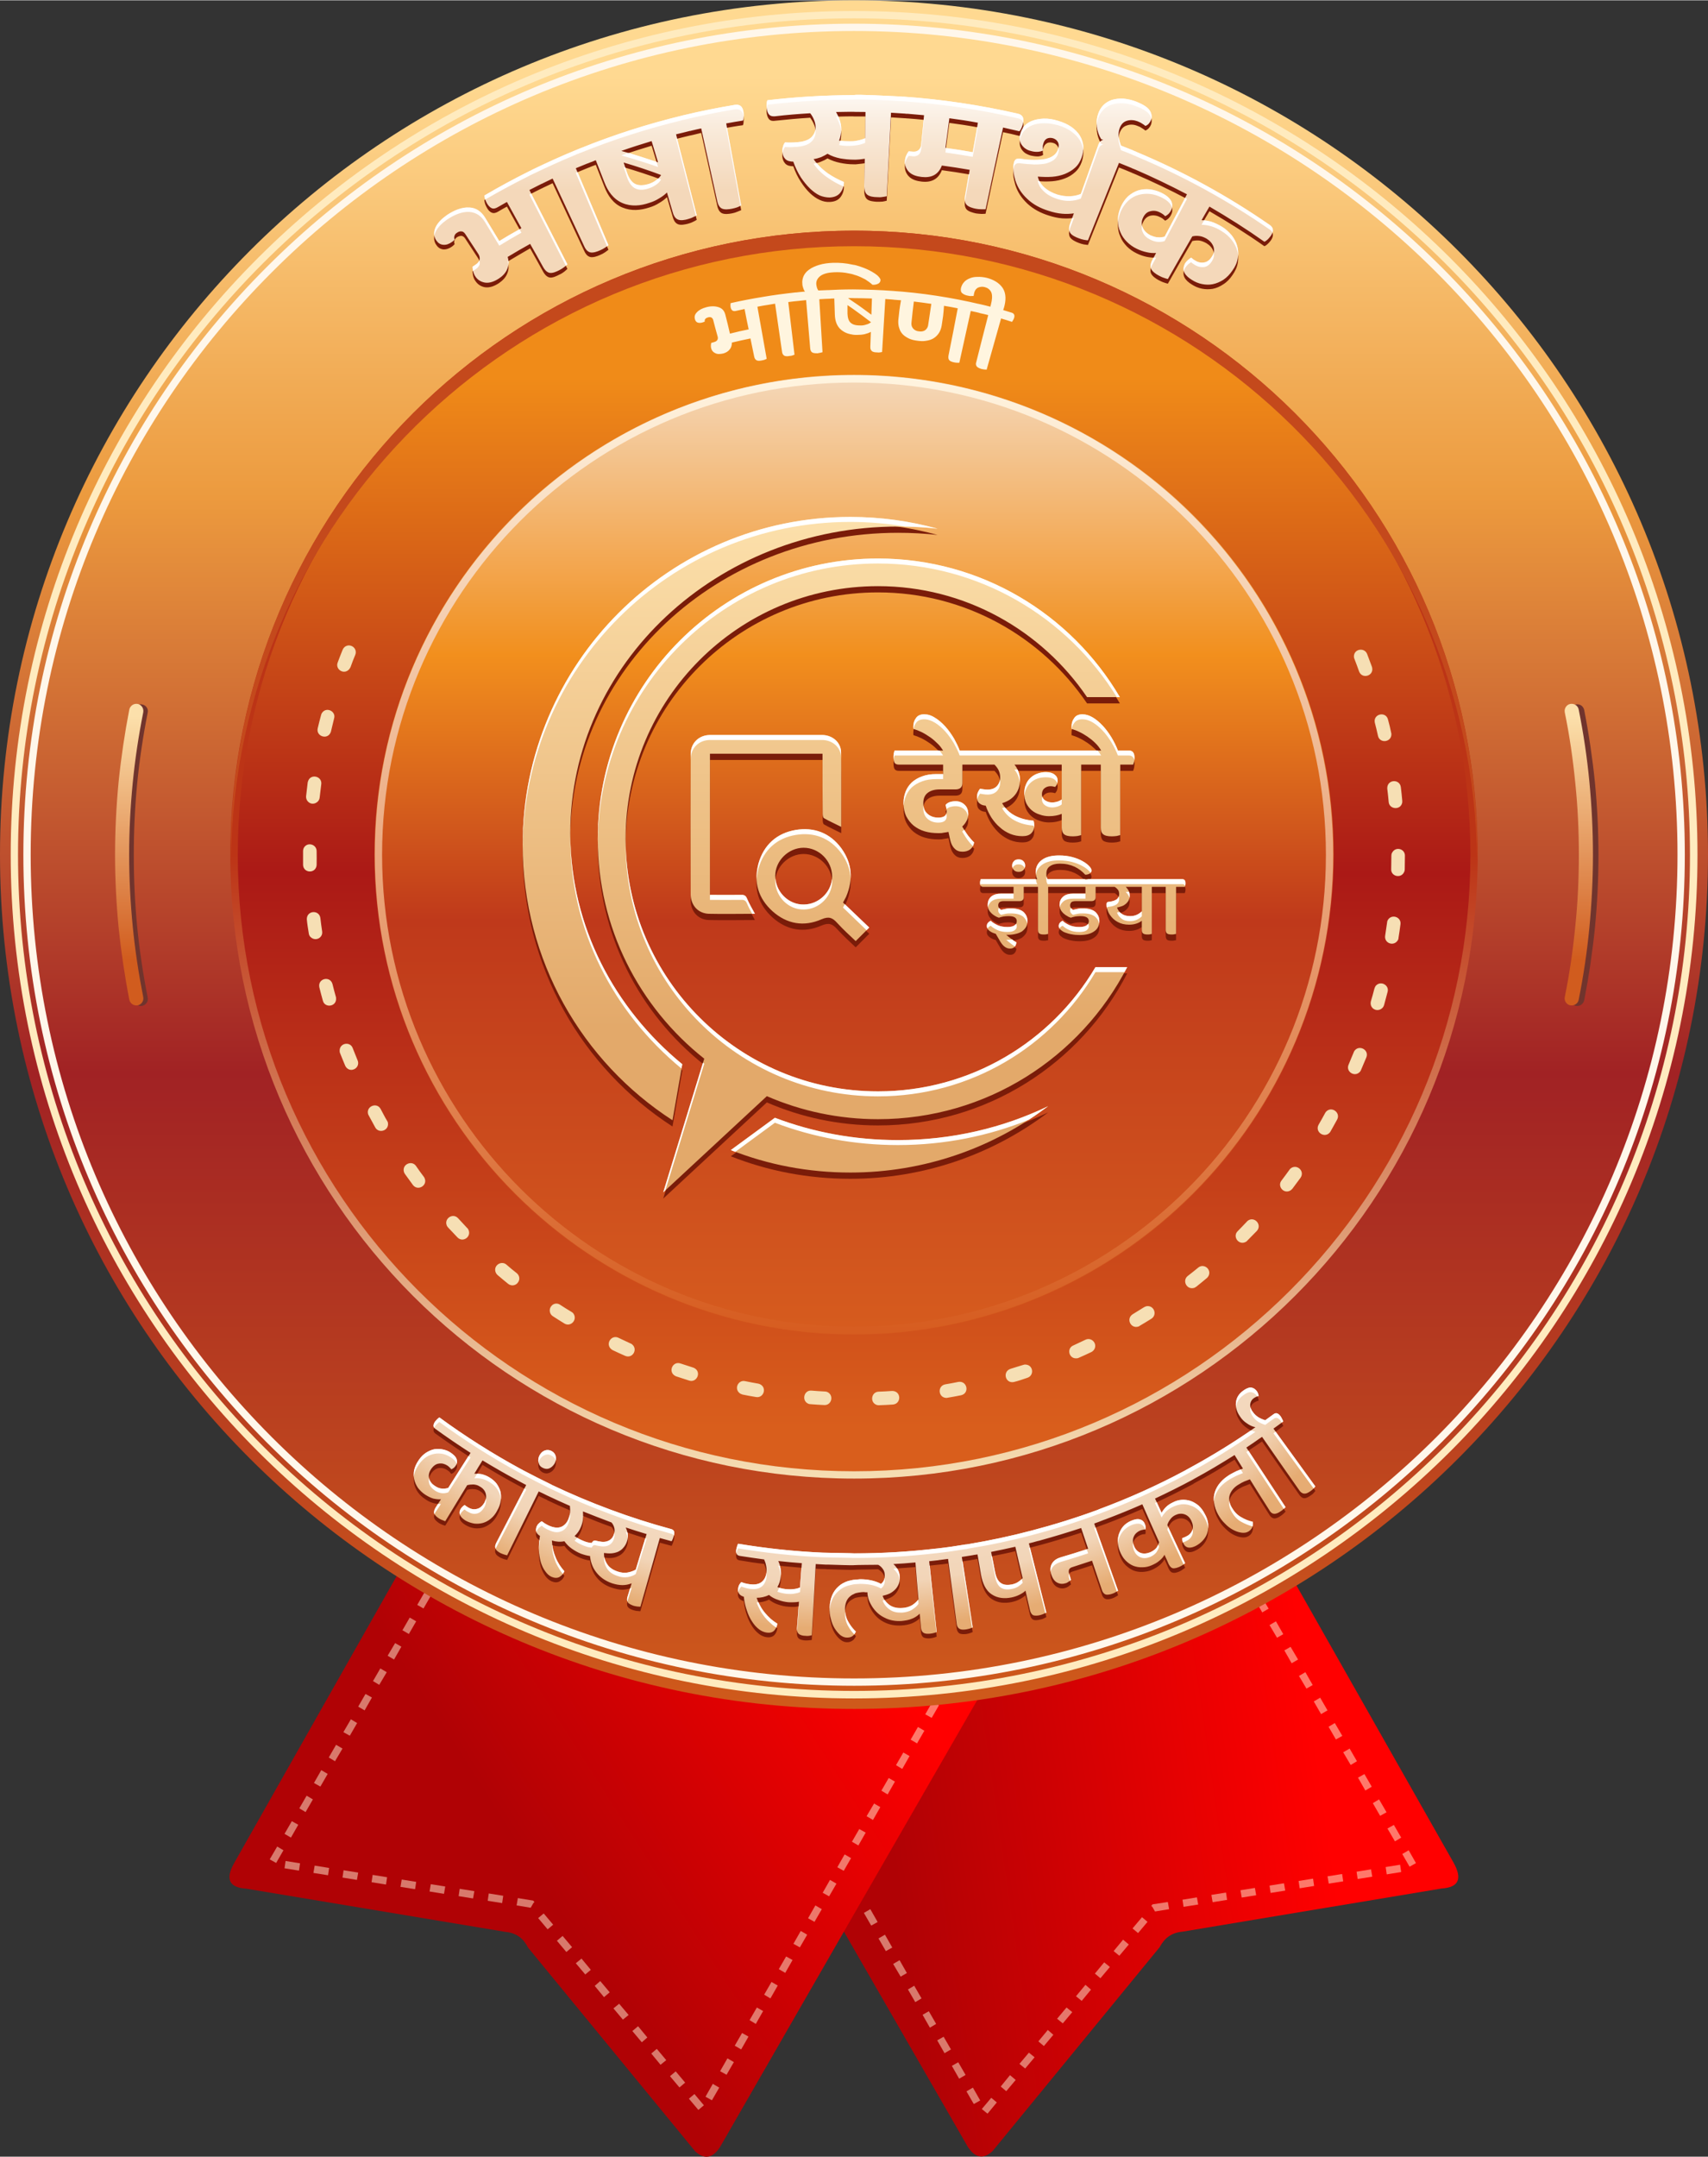 <?xml version="1.0" encoding="UTF-8"?>
<!DOCTYPE svg PUBLIC "-//W3C//DTD SVG 1.1//EN" "http://www.w3.org/Graphics/SVG/1.1/DTD/svg11.dtd">
<!-- Creator: CorelDRAW X7 -->
<svg xmlns="http://www.w3.org/2000/svg" xml:space="preserve" width="484px" height="611px" version="1.1" style="shape-rendering:geometricPrecision; text-rendering:geometricPrecision; image-rendering:optimizeQuality; fill-rule:evenodd; clip-rule:evenodd"
viewBox="0 0 9575 12084"
 xmlns:xlink="http://www.w3.org/1999/xlink">
 <rect x="0" y="0" width="9575" height="12084" fill="#333333" stroke="none"/>
 <defs>
  <style type="text/css">
   <![CDATA[
    .fil3 {fill:none}
    .fil5 {fill:#70342D}
    .fil16 {fill:#7A1C09}
    .fil14 {fill:#C4491C}
    .fil18 {fill:white}
    .fil19 {fill:#7A1C09;fill-rule:nonzero}
    .fil11 {fill:#F6DFB4;fill-rule:nonzero}
    .fil6 {fill:#FFEBBF;fill-rule:nonzero}
    .fil22 {fill:#FFF5DF;fill-rule:nonzero}
    .fil7 {fill:#FFF7EB;fill-rule:nonzero}
    .fil21 {fill:white;fill-rule:nonzero}
    .fil1 {fill:#FFF0D4;fill-rule:nonzero;fill-opacity:0.502}
    .fil13 {fill:url(#id0)}
    .fil10 {fill:url(#id1)}
    .fil4 {fill:url(#id2)}
    .fil12 {fill:url(#id3)}
    .fil9 {fill:url(#id4)}
    .fil8 {fill:url(#id5)}
    .fil0 {fill:url(#id6)}
    .fil2 {fill:url(#id7)}
    .fil17 {fill:url(#id8)}
    .fil15 {fill:url(#id9)}
    .fil20 {fill:url(#id10);fill-rule:nonzero}
    .fil23 {fill:url(#id11);fill-rule:nonzero}
   ]]>
  </style>
  <linearGradient id="id0" gradientUnits="userSpaceOnUse" x1="4787.75" y1="2098.23" x2="4787.75" y2="7751.59">
   <stop offset="0" style="stop-opacity:1; stop-color:#F4D8BA"/>
   <stop offset="0.278" style="stop-opacity:1; stop-color:#F28F1D"/>
   <stop offset="0.541" style="stop-opacity:1; stop-color:#BF391B"/>
   <stop offset="1" style="stop-opacity:1; stop-color:#D9601F"/>
  </linearGradient>
  <linearGradient id="id1" gradientUnits="userSpaceOnUse" x1="4787.66" y1="2119.2" x2="4787.75" y2="8000.71">
   <stop offset="0" style="stop-opacity:1; stop-color:#F08B18"/>
   <stop offset="0.471" style="stop-opacity:1; stop-color:#AB1916"/>
   <stop offset="1" style="stop-opacity:1; stop-color:#D95E1C"/>
  </linearGradient>
  <linearGradient id="id2" gradientUnits="userSpaceOnUse" x1="4805.57" y1="424.21" x2="4805.57" y2="9554.04">
   <stop offset="0" style="stop-opacity:1; stop-color:#FFD991"/>
   <stop offset="0.259" style="stop-opacity:1; stop-color:#EC9A3E"/>
   <stop offset="0.612" style="stop-opacity:1; stop-color:#A12224"/>
   <stop offset="1" style="stop-opacity:1; stop-color:#CF5A1B"/>
  </linearGradient>
  <linearGradient id="id3" gradientUnits="userSpaceOnUse" x1="4786.47" y1="8304.46" x2="4786.56" y2="4787.66">
   <stop offset="0" style="stop-opacity:1; stop-color:#F6DFB4"/>
   <stop offset="1" style="stop-opacity:1; stop-color:#BC3416"/>
  </linearGradient>
  <linearGradient id="id4" gradientUnits="userSpaceOnUse" x1="8924.1" y1="4009.32" x2="8928.82" y2="5373.27">
   <stop offset="0" style="stop-opacity:1; stop-color:#FCE0AB"/>
   <stop offset="1" style="stop-opacity:1; stop-color:#D15C1E"/>
  </linearGradient>
  <linearGradient id="id5" gradientUnits="userSpaceOnUse" xlink:href="#id4" x1="797.671" y1="4009.32" x2="802.388" y2="5373.27">
  </linearGradient>
  <linearGradient id="id6" gradientUnits="userSpaceOnUse" x1="7235.93" y1="8774.07" x2="4822.83" y2="9123.48">
   <stop offset="0" style="stop-opacity:1; stop-color:red"/>
   <stop offset="1" style="stop-opacity:1; stop-color:#B00205"/>
  </linearGradient>
  <linearGradient id="id7" gradientUnits="userSpaceOnUse" x1="2405.76" y1="9569.62" x2="4350.28" y2="8330.36">
   <stop offset="0" style="stop-opacity:1; stop-color:#B00205"/>
   <stop offset="1" style="stop-opacity:1; stop-color:red"/>
  </linearGradient>
  <linearGradient id="id8" gradientUnits="userSpaceOnUse" x1="3628.34" y1="5756.68" x2="3628.6" y2="2908.3">
   <stop offset="0" style="stop-opacity:1; stop-color:#E3A96A"/>
   <stop offset="1" style="stop-opacity:1; stop-color:#FCE0AB"/>
  </linearGradient>
  <linearGradient id="id9" gradientUnits="userSpaceOnUse" x1="5069.59" y1="2119.09" x2="5069.69" y2="7519.71">
   <stop offset="0" style="stop-opacity:1; stop-color:#FFF4DF"/>
   <stop offset="1" style="stop-opacity:1; stop-color:#D65B1E"/>
  </linearGradient>
  <linearGradient id="id10" gradientUnits="userSpaceOnUse" x1="4563.88" y1="1064.05" x2="4563.88" y2="428.414">
   <stop offset="0" style="stop-opacity:1; stop-color:#F4D8BA"/>
   <stop offset="0.561" style="stop-opacity:1; stop-color:#F9EBDC"/>
   <stop offset="1" style="stop-opacity:1; stop-color:white"/>
  </linearGradient>
  <radialGradient id="id11" gradientUnits="userSpaceOnUse" gradientTransform="matrix(0.002 0.828 -1.28 3.82681E-005 13738 3184)" cx="4695.17" cy="7073.29" r="2476.97" fx="4695.17" fy="7073.29">
   <stop offset="0" style="stop-opacity:1; stop-color:#FEFEFE"/>
   <stop offset="0.878" style="stop-opacity:1; stop-color:#F2D5B8"/>
   <stop offset="1" style="stop-opacity:1; stop-color:#E6AC73"/>
  </radialGradient>
 </defs>
 <g id="Layer_x0020_1">
  <g id="_634979160">
   <g>
    <g>
     <path class="fil0" d="M4728 9283l-456 94 -126 25 -85 18 -76 15 -37 8 -10 2 36 63 757 1315 694 1205c39,60 84,75 139,25l937 -1143c25,-47 62,-81 128,-87l1453 -242c95,-6 117,-54 67,-144l-880 -1552 -30 -52 -4 -8 -16 -28 -12 -21 -16 3 -125 25 -67 14 -43 9 -2228 456z"/>
     <path class="fil1" d="M6993 8891l36 -21 -41 -71 -36 21 41 71zm-2853 520l-36 21 41 71 36 -20 -41 -72zm82 143l-36 21 41 71 36 -20 -41 -72zm82 143l-36 21 41 71 36 -20 -41 -72zm82 143l-35 21 41 71 35 -20 -41 -72zm82 143l-35 20 41 72 35 -21 -41 -71zm83 143l-36 20 41 72 36 -21 -41 -71zm82 143l-36 20 41 72 36 -21 -41 -71zm82 143l-36 20 41 72 36 -21 -41 -71zm82 142l-36 21 41 71 36 -20 -41 -72zm82 143l-36 21 41 71 36 -20 -41 -72zm82 143l-36 21 41 71 36 -20 -41 -72zm82 143l-36 21 42 71 35 -20 -41 -72zm82 143l-35 21 41 71 35 -21 -41 -71zm82 143l-35 20 41 72 35 -21 -41 -71zm83 143l-36 20 41 72 36 -21 -41 -71zm82 143l-36 20 41 72 36 -21 -41 -71zm82 142l-36 21 41 71 36 -20 -41 -72zm50 120l32 26 52 -63 -31 -26 -53 63zm106 -126l31 26 53 -63 -32 -27 -52 64zm105 -127l32 26 53 -63 -32 -26 -53 63zm106 -126l31 26 53 -63 -31 -27 -53 64zm105 -127l32 26 53 -63 -32 -26 -53 63zm106 -126l32 26 52 -63 -31 -27 -53 64zm106 -127l31 26 53 -63 -32 -26 -52 63zm105 -126l32 26 53 -63 -32 -27 -53 64zm106 -127l31 26 53 -63 -31 -26 -53 63zm105 -126l6 5 15 26 79 -13 -7 -40 -86 13 -7 9zm175 -35l6 40 82 -13 -7 -40 -81 13zm162 -27l7 41 81 -13 -6 -41 -82 13zm163 -26l7 41 81 -13 -7 -41 -81 13zm163 -26l6 41 82 -13 -7 -41 -81 13zm163 -26l6 41 81 -13 -6 -41 -81 13zm162 -26l7 41 81 -13 -6 -41 -82 13zm163 -26l6 41 82 -13 -7 -41 -81 13zm163 -26l6 41 81 -13 -6 -41 -81 13zm134 -2l36 -20 -41 -72 -36 21 41 71zm-82 -142l35 -21 -41 -71 -36 20 42 72zm-83 -143l36 -20 -42 -72 -35 21 41 71zm-83 -142l36 -21 -41 -71 -36 20 41 72zm-82 -143l35 -21 -41 -71 -36 21 42 71zm-83 -143l36 -20 -42 -72 -35 21 41 71zm-83 -142l36 -21 -41 -71 -36 21 41 71zm-82 -143l35 -20 -41 -72 -36 21 42 71zm-83 -142l36 -21 -42 -71 -35 20 41 72zm-82 -143l35 -20 -41 -72 -36 21 42 71zm-83 -142l36 -21 -42 -71 -35 20 41 72z"/>
     <path class="fil2" d="M2254 8777c-314,553 -627,1107 -941,1661 -51,90 -29,138 67,144 484,81 968,161 1452,242 66,6 104,40 128,88 313,381 625,762 938,1143 54,49 100,35 139,-26 495,-861 991,-1722 1487,-2583 -1090,-223 -2180,-446 -3270,-669z"/>
     <path class="fil1" d="M2457 8870l-36 -21 41 -71 36 21 -41 71zm2853 520l36 21 -41 71 -36 -20 41 -72zm-82 143l36 21 -41 71 -36 -20 41 -72zm-82 143l36 21 -41 71 -36 -21 41 -71zm-82 143l35 20 -41 72 -35 -21 41 -71zm-82 143l35 20 -41 72 -35 -21 41 -71zm-82 143l35 20 -41 72 -36 -21 42 -71zm-83 143l36 20 -41 72 -36 -21 41 -71zm-82 142l36 21 -41 71 -36 -20 41 -72zm-82 143l36 21 -41 71 -36 -20 41 -72zm-82 143l36 21 -41 71 -36 -20 41 -72zm-82 143l36 21 -41 71 -36 -20 41 -72zm-82 143l36 20 -41 72 -36 -21 41 -71zm-82 143l35 20 -41 72 -35 -21 41 -71zm-82 143l35 20 -41 72 -35 -21 41 -71zm-83 143l36 20 -41 72 -36 -21 41 -71zm-82 142l36 21 -41 71 -36 -20 41 -72zm-82 143l36 21 -41 71 -36 -20 41 -72zm-50 120l-31 26 -53 -63 31 -26 53 63zm-105 -127l-32 27 -53 -63 32 -27 53 63zm-106 -126l-32 26 -52 -63 31 -26 53 63zm-106 -127l-31 27 -53 -63 32 -27 52 63zm-105 -126l-32 26 -53 -63 32 -26 53 63zm-106 -127l-32 27 -52 -63 31 -27 53 63zm-106 -126l-31 26 -53 -63 32 -26 52 63zm-105 -127l-32 27 -53 -63 32 -27 53 63zm-106 -126l-31 26 -53 -63 31 -26 53 63zm-105 -127l-6 6 -15 26 -79 -13 7 -41 86 14 7 8zm-175 -35l-6 41 -81 -13 6 -41 81 13zm-162 -26l-7 41 -81 -13 6 -41 82 13zm-163 -26l-7 41 -81 -13 7 -41 81 13zm-163 -26l-6 41 -82 -13 7 -41 81 13zm-163 -26l-6 41 -81 -13 6 -41 81 13zm-162 -26l-7 41 -81 -13 6 -41 82 13zm-163 -26l-6 41 -82 -13 7 -41 81 13zm-163 -26l-6 41 -81 -13 6 -41 81 13zm-134 -2l-36 -20 42 -72 35 21 -41 71zm83 -142l-36 -21 41 -71 36 20 -41 72zm82 -143l-35 -21 41 -71 35 21 -41 71zm83 -143l-36 -20 41 -72 36 21 -41 71zm82 -142l-35 -21 41 -71 36 21 -42 71zm83 -143l-36 -20 42 -72 35 21 -41 71zm83 -142l-36 -21 41 -71 36 20 -41 72zm82 -143l-35 -21 41 -71 36 21 -42 71zm83 -142l-36 -21 42 -71 35 20 -41 72zm83 -143l-36 -21 41 -71 36 21 -41 71zm82 -143l-35 -20 41 -71 35 20 -41 71z"/>
    </g>
    <g>
     <circle class="fil3" cx="4788" cy="4751" r="4751"/>
     <path class="fil4" d="M4788 0c2644,0 4787,2143 4787,4788 0,2644 -2143,4787 -4787,4787 -2645,0 -4788,-2143 -4788,-4787 0,-2645 2143,-4788 4788,-4788zm0 1306c1923,0 3482,1559 3482,3482 0,1923 -1559,3482 -3482,3482 -1923,0 -3482,-1559 -3482,-3482 0,-1923 1559,-3482 3482,-3482z"/>
     <path class="fil5" d="M828 5588c-26,-131 -46,-264 -59,-397 -13,-133 -19,-267 -19,-401 0,-134 6,-268 19,-401 13,-133 33,-266 59,-397 5,-21 -9,-42 -31,-46 -21,-5 -42,9 -46,31 -27,133 -47,268 -60,404 -14,136 -20,273 -20,409 0,137 6,273 20,409 13,136 33,271 60,404 4,22 25,36 46,32 22,-5 36,-26 31,-47z"/>
     <path class="fil6" d="M4788 60c1305,0 2487,529 3343,1385 855,855 1385,2037 1385,3343 0,1305 -530,2487 -1385,3343 -856,855 -2038,1385 -3343,1385 -1306,0 -2488,-530 -3343,-1385 -856,-856 -1385,-2038 -1385,-3343 0,-1306 529,-2488 1385,-3343 855,-856 2037,-1385 3343,-1385zm3314 1414c-848,-848 -2020,-1373 -3314,-1373 -1295,0 -2466,525 -3314,1373 -848,848 -1373,2019 -1373,3314 0,1294 525,2465 1373,3314 848,848 2019,1372 3314,1372 1294,0 2466,-524 3314,-1372 848,-849 1372,-2020 1372,-3314 0,-1295 -524,-2466 -1372,-3314z"/>
     <path class="fil7" d="M4788 131c1286,0 2450,521 3293,1364 842,842 1364,2007 1364,3293 0,1286 -522,2450 -1364,3293 -843,842 -2007,1364 -3293,1364 -1286,0 -2451,-522 -3293,-1364 -843,-843 -1364,-2007 -1364,-3293 0,-1286 521,-2451 1364,-3293 842,-843 2007,-1364 3293,-1364zm3264 1393c-836,-836 -1990,-1352 -3264,-1352 -1275,0 -2429,516 -3264,1352 -836,835 -1352,1989 -1352,3264 0,1274 516,2428 1352,3264 835,835 1989,1352 3264,1352 1274,0 2428,-517 3264,-1352 835,-836 1352,-1990 1352,-3264 0,-1275 -517,-2429 -1352,-3264z"/>
     <path class="fil5" d="M8803 3992c26,131 46,264 59,397 13,133 19,267 19,401 0,134 -6,268 -19,401 -13,134 -33,266 -59,397 -4,21 10,42 31,47 22,4 42,-10 47,-31 26,-134 46,-269 60,-405 13,-136 20,-272 20,-409 0,-136 -7,-273 -20,-409 -14,-136 -34,-271 -60,-404 -5,-22 -25,-36 -47,-31 -21,4 -35,25 -31,46z"/>
     <path class="fil8" d="M803 5586c-26,-132 -46,-264 -59,-397 -13,-133 -20,-267 -20,-401 0,-134 7,-268 20,-402 13,-133 33,-265 59,-396 4,-22 -10,-43 -31,-47 -22,-4 -42,10 -47,31 -26,134 -46,269 -60,405 -13,136 -20,272 -20,409 0,136 7,273 20,409 14,135 34,270 60,404 5,21 25,35 47,31 21,-4 35,-25 31,-46z"/>
     <path class="fil9" d="M8772 3990c27,131 46,263 59,396 14,134 20,268 20,402 0,134 -6,268 -20,401 -13,133 -32,265 -59,397 -4,21 10,42 31,46 22,4 43,-10 47,-31 27,-134 47,-269 60,-404 13,-136 20,-273 20,-409 0,-137 -7,-273 -20,-409 -13,-136 -33,-271 -60,-405 -4,-21 -25,-35 -47,-31 -21,4 -35,25 -31,47z"/>
     <circle class="fil10" cx="4788" cy="4788" r="3485"/>
     <path class="fil11" d="M7664 3663c-15,-38 -74,-29 -74,14 0,5 1,9 3,14 9,23 18,47 26,70 17,45 84,25 73,-22l-1 -4c-9,-24 -18,-48 -27,-72zm-5672 4c6,-17 1,-34 -14,-45 -21,-14 -47,-6 -57,17 -10,24 -19,48 -28,72 -15,39 37,72 66,36 2,-3 4,-6 6,-10 8,-23 17,-46 27,-70zm-119 357c12,-40 -45,-68 -69,-29 -2,4 -3,6 -4,10 -7,25 -13,50 -19,75 -10,46 58,67 74,19 6,-25 12,-50 18,-75zm-72 369c6,-46 -62,-62 -75,-14l-1 4c-3,26 -6,51 -9,77 -1,14 5,27 16,35 23,17 57,1 60,-27 3,-25 6,-50 9,-75zm-26 375c0,-40 -55,-54 -73,-16 -2,6 -3,10 -3,15 0,26 0,52 0,78 2,48 72,50 76,1 1,-26 0,-52 0,-78zm21 375c-6,-47 -76,-44 -76,6 2,26 7,54 11,80 1,8 5,17 12,22 27,24 68,2 63,-33 -4,-25 -7,-50 -10,-75zm68 370c-13,-48 -83,-32 -74,17 6,25 13,51 20,76 11,43 77,34 74,-13 0,-3 0,-5 -1,-8 -7,-24 -13,-48 -19,-72zm113 358c-14,-37 -71,-29 -73,13 0,5 0,10 2,15 10,24 19,48 29,71 8,18 27,28 45,22 22,-6 34,-30 25,-51 -9,-23 -19,-47 -28,-70zm157 342c-22,-41 -84,-14 -70,30 1,2 2,4 3,6 12,23 25,45 37,68 20,35 77,18 71,-26 -1,-5 -2,-8 -5,-12 -12,-19 -25,-46 -36,-66zm198 319c-23,-33 -78,-10 -68,32 1,5 3,8 6,13 15,21 30,41 45,62 28,36 84,2 65,-39 -1,-2 -2,-5 -4,-7 -15,-20 -30,-40 -44,-61zm236 293c-30,-32 -82,3 -62,44 2,3 4,5 6,8 17,18 35,37 53,56 32,32 84,-8 58,-49 -1,-1 -2,-3 -4,-4 -17,-18 -34,-37 -51,-55zm271 260c-25,-22 -66,-1 -63,32 1,11 6,20 14,27 19,16 39,33 59,49 18,14 44,10 56,-10 11,-16 7,-38 -8,-50 -20,-16 -39,-31 -58,-48zm301 225c-16,-11 -37,-8 -49,7 -15,17 -11,45 8,57 21,14 43,27 65,41 35,22 77,-22 49,-58 -3,-3 -6,-5 -9,-7 -22,-13 -43,-26 -64,-40zm327 185c-40,-19 -75,35 -40,64 2,2 5,3 7,5 23,11 47,22 70,32 43,19 75,-39 37,-66 -1,-1 -3,-2 -6,-3 -22,-10 -45,-21 -68,-32zm348 144c-44,-15 -71,46 -31,69 2,1 4,2 6,3 25,8 49,16 74,24 42,13 70,-47 29,-70 -2,-1 -4,-2 -7,-3 -24,-8 -47,-15 -71,-23zm362 99c-39,-9 -65,45 -27,70 4,2 7,3 12,5 25,5 50,10 76,14 44,8 64,-55 20,-73 -2,-1 -5,-1 -7,-2 -24,-4 -49,-9 -74,-14zm372 53c-43,-4 -58,60 -14,75 3,0 6,1 8,1 26,2 52,4 78,5 42,2 56,-57 15,-74 -4,-1 -8,-2 -12,-2 -25,-1 -50,-3 -75,-5zm376 6c-42,2 -50,63 -8,75 4,1 7,1 12,1 26,-1 51,-2 77,-4 46,-4 48,-72 -1,-76 -1,0 -3,0 -5,0 -25,2 -50,3 -75,4zm374 -41c-44,8 -41,74 6,76 2,0 5,0 7,-1 25,-4 51,-9 76,-14 48,-11 35,-81 -14,-75 -25,5 -50,10 -75,14zm366 -87c-46,15 -30,83 18,74 26,-6 53,-16 77,-24 39,-13 33,-72 -11,-74 -5,0 -8,0 -13,2 -24,7 -48,15 -71,22zm352 -131c-39,16 -25,77 20,72 4,0 7,-1 11,-3 23,-10 47,-21 70,-32 8,-4 15,-11 19,-20 13,-33 -21,-64 -52,-49 -23,11 -45,21 -68,32zm333 -175c-39,25 -11,83 32,69 3,-1 5,-2 7,-4 22,-13 44,-26 66,-40 34,-22 15,-76 -27,-70 -5,1 -10,3 -15,6 -21,13 -42,26 -63,39zm308 -214c-32,26 -5,80 38,66 4,-2 6,-4 10,-6 20,-16 40,-32 60,-49 11,-10 16,-25 12,-39 -8,-27 -40,-37 -61,-19 -20,16 -39,32 -59,47zm280 -251c-30,30 7,82 47,59 3,-2 5,-3 7,-6 18,-18 36,-37 54,-55 31,-35 -14,-84 -51,-57 -2,2 -3,3 -5,5 -17,18 -34,36 -52,54zm246 -284c-25,32 13,78 51,55 4,-3 7,-6 10,-9 15,-21 31,-41 46,-62 26,-39 -24,-81 -58,-50 -2,2 -3,4 -4,5 -15,21 -30,41 -45,61zm208 -313c-23,42 36,80 65,41 13,-22 26,-47 39,-70 21,-39 -32,-78 -63,-43 -1,2 -3,4 -4,6 -12,22 -24,44 -37,66zm168 -336c-17,39 36,73 65,38 2,-3 4,-5 5,-9 10,-23 20,-47 30,-71 16,-42 -41,-72 -67,-36 -2,3 -3,5 -4,8 -10,22 -19,47 -29,70zm125 -355c-4,17 2,34 17,43 21,13 50,2 57,-22 7,-25 13,-50 20,-75 10,-37 -39,-65 -67,-33 -3,5 -5,9 -7,15 -6,24 -13,48 -20,72zm80 -367c-5,41 47,60 70,26 3,-4 5,-9 5,-15 4,-25 8,-51 11,-76 6,-43 -54,-61 -73,-20 -1,4 -2,7 -2,10 -4,25 -7,50 -11,75zm34 -374c-2,40 54,54 72,17 3,-6 4,-10 4,-16 0,-25 1,-51 1,-77 0,-39 -53,-53 -72,-16 -3,5 -4,10 -4,16 0,25 -1,50 -1,76zm-14 -376c4,42 68,47 76,2 0,-3 0,-6 0,-10 -2,-25 -5,-51 -8,-76 -6,-46 -74,-44 -76,4 0,2 0,3 0,5 3,25 6,50 8,75zm-60 -371c10,45 79,36 75,-13l-1 -4c-5,-25 -11,-50 -18,-75 -12,-47 -83,-32 -74,17 6,25 13,50 18,75z"/>
     <path class="fil12" d="M4788 1291c965,0 1839,392 2472,1024 633,633 1024,1507 1024,2473 0,965 -391,1839 -1024,2472 -633,633 -1507,1024 -2472,1024 -966,0 -1840,-391 -2473,-1024 -632,-633 -1024,-1507 -1024,-2472 0,-966 392,-1840 1024,-2473 633,-632 1507,-1024 2473,-1024zm0 42c1908,0 3455,1546 3455,3455 0,1908 -1547,3455 -3455,3455 -1908,0 -3455,-1547 -3455,-3455 0,-1909 1547,-3455 3455,-3455z"/>
     <circle class="fil13" cx="4788" cy="4788" r="2689"/>
     <path class="fil14" d="M4788 1291c1929,0 3494,1561 3494,3486 0,14 -1,29 -1,43 -23,-1905 -1578,-3442 -3493,-3442 -1916,0 -3471,1537 -3494,3442 0,-14 0,-29 0,-43 0,-1925 1564,-3486 3494,-3486z"/>
    </g>
   </g>
   <path class="fil15" d="M4788 2101c741,0 1413,301 1899,787 486,486 787,1158 787,1900 0,741 -301,1413 -787,1899 -486,486 -1158,787 -1899,787 -742,0 -1414,-301 -1900,-787 -486,-486 -787,-1158 -787,-1899 0,-742 301,-1414 787,-1900 486,-486 1158,-787 1900,-787zm0 41c1461,0 2645,1185 2645,2646 0,1461 -1184,2645 -2645,2645 -1461,0 -2646,-1184 -2646,-2645 0,-1461 1185,-2646 2646,-2646z"/>
  </g>
  <path class="fil16" d="M6593 5003l0 264c-3,0 -7,1 -11,2 -4,1 -9,1 -14,1 -12,0 -21,-2 -26,-6 -4,-4 -7,-11 -7,-20l0 -241 -28 0 -9 0 0 0 -41 0 0 264c-2,0 -6,1 -10,2 -4,1 -8,1 -14,1 -12,0 -20,-2 -25,-6 -5,-4 -7,-11 -7,-20l0 -51c-9,7 -20,13 -31,16 -12,4 -25,6 -40,6 -25,0 -46,-5 -64,-15 -19,-10 -33,-24 -44,-40 -6,-9 -11,-19 -14,-30 -4,-10 -5,-20 -5,-27 0,-4 0,-8 2,-11 2,-3 5,-5 10,-5 20,-2 35,-7 45,-14 9,-7 14,-17 14,-30 0,-9 -2,-17 -7,-24 -5,-6 -11,-12 -19,-16l-51 0 -12 0 -43 0 0 58c0,14 -8,22 -24,22l-87 0c-11,0 -20,2 -25,6 -4,5 -7,11 -7,18 0,6 2,11 5,15 3,4 7,7 11,10 9,-2 18,-4 27,-6 9,-2 19,-2 30,-2 30,0 52,6 68,19 15,14 23,31 23,51 0,27 -10,46 -30,59 -20,14 -47,20 -81,20 -15,0 -30,-1 -44,-4 -14,-2 -26,-6 -37,-10 -11,-4 -19,-10 -26,-16 -6,-6 -10,-13 -10,-20 0,-8 3,-14 7,-19 4,-5 9,-8 15,-11 10,10 23,18 39,25 16,7 34,10 55,10 18,0 31,-3 40,-9 8,-6 13,-14 13,-23 0,-20 -16,-29 -48,-29 -9,0 -18,1 -27,2 -9,2 -18,4 -26,7 -7,-2 -14,-5 -21,-10 -8,-4 -14,-9 -21,-15 -6,-6 -11,-12 -15,-20 -4,-8 -6,-17 -6,-27 0,-19 6,-34 20,-46 13,-12 33,-17 59,-17l66 0 0 -38 -159 0 -11 0 -39 0 0 264c-3,0 -6,1 -10,2 -4,1 -9,1 -15,1 -12,0 -20,-2 -25,-6 -5,-4 -7,-11 -7,-20l0 -241 -26 0 -11 0 -1 0 -42 0 0 58c0,14 -8,22 -24,22l-87 0c-12,0 -20,2 -25,6 -5,5 -7,11 -7,18 0,6 2,11 5,15 3,4 7,7 11,10 8,-2 17,-4 27,-6 9,-2 19,-2 29,-2 30,0 53,6 69,19 15,14 23,31 23,51 0,13 -3,25 -8,34 -6,10 -14,18 -23,25 -10,6 -22,11 -36,14 -13,3 -28,5 -45,5 -1,0 -3,0 -4,0 -1,0 -2,-1 -4,-1 9,8 18,15 27,22 9,7 20,14 31,21 -1,10 -4,18 -10,25 -6,7 -15,10 -26,10 -12,0 -22,-4 -32,-12 -9,-7 -19,-20 -28,-37l-20 -34c-15,-4 -27,-10 -36,-17 -9,-8 -14,-16 -14,-26 0,-7 2,-14 7,-19 4,-5 9,-8 15,-11 10,10 24,18 39,25 16,7 34,10 55,10 17,0 31,-3 39,-9 9,-6 13,-14 13,-23 0,-20 -15,-29 -47,-29 -9,0 -18,1 -27,2 -10,2 -18,4 -26,7 -7,-2 -14,-5 -22,-10 -7,-4 -14,-9 -20,-15 -6,-6 -11,-12 -15,-20 -4,-8 -6,-17 -6,-27 0,-19 6,-34 19,-46 14,-12 33,-17 59,-17l67 0 0 -38 -170 0c-12,0 -18,-7 -18,-22 0,-3 0,-6 1,-10 1,-5 2,-8 3,-11l269 0 12 0 36 0c-2,-4 -5,-10 -6,-17 -2,-7 -3,-15 -3,-22 0,-29 12,-52 35,-69 23,-17 55,-25 96,-25 27,0 52,3 74,9 23,6 42,14 58,23 16,9 28,18 37,28 9,9 13,17 13,24 0,7 -3,13 -9,17 -7,4 -15,7 -26,7 -17,-19 -37,-34 -60,-45 -24,-11 -51,-17 -82,-17 -25,0 -43,5 -57,15 -13,9 -19,23 -19,41 0,6 0,11 1,17 2,6 3,10 6,14l28 0 11 0 259 0 12 0 301 0 9 0 135 0c12,0 18,8 18,22 0,3 0,7 -1,11 -1,4 -2,8 -3,10l-49 0zm-2361 151c-88,0 -173,2 -258,0 -61,-2 -102,-48 -102,-110 -1,-261 -1,-523 0,-785 0,-62 46,-106 107,-107 210,0 420,0 631,0 57,1 104,41 105,96 2,140 1,279 1,419 -33,-17 -66,-31 -97,-49 -6,-4 -7,-18 -7,-28 -1,-100 -1,-201 -1,-301l0 -32 -631 0 0 791c59,0 117,1 174,0 18,-1 27,4 34,21 12,28 27,54 44,85zm433 -210c-1,-87 -73,-160 -160,-160 -85,0 -159,73 -159,157 0,89 74,163 161,161 86,-1 158,-74 158,-158zm61 147c50,48 99,95 147,140 -27,27 -50,50 -76,76 -33,-31 -70,-65 -104,-102 -26,-29 -46,-38 -88,-20 -98,43 -193,27 -274,-45 -80,-72 -108,-164 -79,-268 30,-105 103,-170 209,-188 103,-17 192,17 255,102 62,85 68,177 27,273 -5,10 -10,18 -17,32zm196 1058c-782,0 -1415,-633 -1415,-1415 0,-782 633,-1416 1415,-1416 487,0 917,247 1172,622l184 0c-273,-465 -778,-777 -1356,-777 -867,0 -1571,703 -1571,1571 0,499 233,944 597,1232l-230 749 581 -539c191,83 402,129 623,129 609,0 1136,-346 1397,-852l-178 0c-246,417 -700,696 -1219,696zm112 273c-244,0 -476,-44 -690,-125l-247 181c207,82 433,126 670,126 416,0 801,-139 1109,-372 -252,121 -538,190 -842,190zm-1209 -425c-385,-315 -628,-778 -628,-1294 0,-950 823,-1719 1837,-1719 76,0 149,4 222,12 -156,-43 -320,-66 -489,-66 -1015,0 -1837,823 -1837,1837 0,648 334,1217 840,1544l55 -314zm1570 -1679l0 103c0,24 -13,36 -39,36l-88 0c-28,0 -50,6 -67,19 -17,13 -25,32 -25,58 0,26 8,46 24,60 16,14 36,21 60,21 31,0 47,-12 47,-35 0,-6 -1,-12 -2,-18 -1,-6 -3,-12 -4,-18 5,-7 13,-12 23,-16 10,-3 21,-5 33,-5 19,0 36,6 50,19 14,13 21,30 21,53 0,15 -3,28 -10,39 -6,12 -14,22 -24,31 12,20 23,38 34,52 12,15 22,27 33,37 -3,17 -10,29 -22,39 -12,9 -27,13 -43,13 -18,0 -33,-5 -44,-17 -12,-11 -20,-27 -25,-48l-10 -46 -10 2c-6,1 -13,2 -20,3 -7,2 -16,2 -26,2 -28,0 -53,-3 -77,-10 -24,-7 -44,-18 -62,-32 -17,-14 -31,-32 -42,-53 -10,-21 -15,-46 -15,-74 0,-23 4,-44 12,-63 7,-20 19,-37 34,-52 16,-14 35,-26 58,-34 23,-9 50,-13 80,-13l38 0 0 -53 -247 0c-12,0 -20,-3 -25,-10 -4,-7 -6,-17 -6,-31 0,-5 0,-12 1,-20 2,-7 3,-13 5,-18l272 0c-8,-12 -16,-24 -27,-35 -14,-14 -28,-27 -45,-39 -16,-11 -32,-21 -48,-29 -17,-8 -32,-14 -46,-18 -1,-2 -1,-5 -1,-7 0,-2 0,-5 0,-7 0,-18 5,-34 15,-47 9,-14 25,-21 46,-21 20,0 40,7 60,19 20,13 40,29 58,49 19,21 35,44 50,69 12,22 23,44 31,66l63 0 12 0 642 0 13 0 63 0c-9,-15 -20,-30 -34,-43 -13,-12 -27,-24 -43,-35 -15,-10 -30,-19 -45,-26 -16,-8 -30,-13 -44,-17 0,-2 0,-5 0,-7 0,-2 0,-5 0,-7 0,-18 5,-34 15,-47 9,-14 25,-21 46,-21 19,0 38,6 57,17 20,12 38,27 56,46 18,19 34,41 49,65 15,25 27,49 37,75l62 0c20,0 31,13 31,40 0,5 -1,12 -2,20 -2,9 -4,15 -6,19l-72 0 0 395c-6,2 -13,3 -20,5 -8,1 -17,2 -27,2 -24,0 -40,-4 -49,-11 -9,-8 -13,-21 -13,-38l0 -353 -38 0 -12 0 0 0 -60 0 0 395c-6,2 -12,3 -20,5 -8,1 -17,2 -27,2 -24,0 -40,-4 -49,-11 -8,-8 -13,-21 -13,-38l0 -77c-19,8 -43,13 -72,13 -17,0 -35,-3 -51,-9 -17,-5 -32,-13 -45,-24 -13,-11 -23,-24 -31,-40 -7,-16 -11,-34 -11,-54 0,-20 3,-37 10,-52 6,-15 15,-27 26,-37 11,-10 24,-18 39,-23 14,-5 30,-7 46,-7 22,0 38,4 49,13 11,8 17,19 17,33 0,15 -5,27 -14,36 -7,-2 -16,-4 -26,-4 -13,0 -25,4 -34,12 -9,7 -14,19 -14,33 0,14 6,25 16,33 11,8 25,13 41,13 11,0 21,-2 31,-5 9,-3 17,-7 23,-12l0 -195 -265 0c10,12 17,25 22,39 6,15 9,30 9,46 0,34 -10,63 -28,85 -18,22 -42,37 -72,46 16,29 39,52 70,69 32,17 67,26 106,29 3,9 4,18 4,27 0,19 -6,33 -17,44 -11,11 -28,16 -49,16 -24,0 -47,-4 -69,-13 -21,-9 -41,-21 -58,-36 -18,-16 -33,-34 -47,-55 -13,-21 -24,-43 -32,-67 -15,-1 -26,-5 -35,-13 -9,-7 -14,-19 -14,-36 0,-10 2,-19 5,-26 4,-8 8,-15 12,-20 6,1 12,2 19,3 7,1 14,2 23,2 23,0 41,-7 53,-20 12,-13 18,-29 18,-48 0,-15 -3,-28 -9,-41 -6,-12 -14,-22 -23,-31l-96 0 -12 0 0 0 -72 0zm279 566c0,-10 3,-18 10,-25 6,-7 15,-10 26,-10 12,0 20,3 27,10 7,7 10,15 10,25 0,10 -3,18 -10,25 -7,7 -15,10 -27,10 -11,0 -20,-3 -26,-10 -7,-7 -10,-15 -10,-25zm662 283c15,0 27,-2 38,-8 11,-5 20,-12 27,-19l0 -137 -90 0c5,6 11,12 15,20 5,8 7,17 7,27 0,10 -2,19 -5,27 -4,8 -9,14 -15,20 -7,6 -14,11 -23,14 -9,4 -18,6 -28,8 4,13 13,25 25,34 12,10 28,14 49,14z"/>
  <path class="fil17" d="M6593 4968l0 264c-3,0 -7,1 -11,2 -4,1 -9,1 -14,1 -12,0 -21,-2 -26,-6 -4,-4 -7,-11 -7,-20l0 -241 -28 0 -9 0 0 0 -41 0 0 264c-2,0 -6,1 -10,2 -4,1 -8,1 -14,1 -12,0 -20,-2 -25,-6 -5,-4 -7,-11 -7,-20l0 -51c-9,7 -20,13 -31,16 -12,4 -25,6 -40,6 -25,0 -46,-5 -64,-15 -19,-10 -33,-24 -44,-40 -6,-9 -11,-19 -14,-30 -4,-10 -5,-20 -5,-27 0,-4 0,-8 2,-11 2,-3 5,-5 10,-5 20,-2 35,-7 45,-14 9,-8 14,-17 14,-30 0,-9 -2,-17 -7,-24 -5,-6 -11,-12 -19,-16l-51 0 -12 0 -43 0 0 58c0,14 -8,22 -24,22l-87 0c-11,0 -20,2 -25,6 -4,5 -7,11 -7,18 0,6 2,11 5,15 3,4 7,7 11,10 9,-2 18,-4 27,-6 9,-2 19,-2 30,-2 30,0 52,6 68,19 15,14 23,31 23,51 0,26 -10,46 -30,59 -20,14 -47,20 -81,20 -15,0 -30,-1 -44,-4 -14,-2 -26,-6 -37,-10 -11,-4 -19,-10 -26,-16 -6,-6 -10,-13 -10,-20 0,-8 3,-14 7,-19 4,-5 9,-8 15,-11 10,10 23,18 39,25 16,7 34,10 55,10 18,0 31,-3 40,-9 8,-6 13,-14 13,-23 0,-20 -16,-29 -48,-29 -9,0 -18,1 -27,2 -9,2 -18,4 -26,7 -7,-2 -14,-5 -21,-10 -8,-4 -14,-9 -21,-15 -6,-6 -11,-12 -15,-20 -4,-8 -6,-17 -6,-27 0,-19 6,-34 20,-46 13,-12 33,-17 59,-17l66 0 0 -38 -159 0 -11 0 -39 0 0 264c-3,0 -6,1 -10,2 -4,1 -9,1 -15,1 -12,0 -20,-2 -25,-6 -5,-4 -7,-11 -7,-20l0 -241 -26 0 -11 0 -1 0 -42 0 0 58c0,14 -8,22 -24,22l-87 0c-12,0 -20,2 -25,6 -5,5 -7,11 -7,18 0,6 2,11 5,15 3,4 7,7 11,10 8,-2 17,-4 27,-6 9,-2 19,-2 29,-2 30,0 53,6 69,19 15,14 23,31 23,51 0,13 -3,25 -8,34 -6,10 -14,18 -23,25 -10,6 -22,11 -36,14 -13,3 -28,5 -45,5 -1,0 -3,0 -4,0 -1,0 -2,-1 -4,-1 9,8 18,15 27,22 9,7 20,14 31,21 -1,10 -4,18 -10,25 -6,7 -15,10 -26,10 -12,0 -22,-4 -32,-12 -9,-7 -19,-20 -28,-37l-20 -34c-15,-4 -27,-10 -36,-17 -9,-8 -14,-16 -14,-26 0,-7 2,-14 7,-19 4,-5 9,-8 15,-11 10,10 24,18 39,25 16,7 34,10 55,10 17,0 31,-3 39,-9 9,-6 13,-14 13,-23 0,-20 -15,-29 -47,-29 -9,0 -18,1 -27,2 -10,2 -18,4 -26,7 -7,-2 -14,-5 -22,-10 -7,-4 -14,-9 -20,-15 -6,-6 -11,-12 -15,-20 -4,-8 -6,-17 -6,-27 0,-19 6,-34 19,-46 14,-12 33,-17 59,-17l67 0 0 -38 -170 0c-12,0 -18,-7 -18,-22 0,-3 0,-6 1,-11 1,-4 2,-7 3,-10l269 0 12 0 36 0c-2,-4 -5,-10 -6,-17 -2,-7 -3,-15 -3,-22 0,-29 12,-52 35,-69 23,-17 55,-25 96,-25 27,0 52,3 74,9 23,6 42,14 58,23 16,9 28,18 37,28 9,9 13,17 13,24 0,7 -3,12 -9,17 -7,4 -15,7 -26,7 -17,-19 -37,-34 -60,-45 -24,-11 -51,-17 -82,-17 -25,0 -43,5 -57,15 -13,9 -19,23 -19,41 0,6 0,11 1,17 2,6 3,10 6,14l28 0 11 0 259 0 12 0 301 0 9 0 135 0c12,0 18,8 18,22 0,3 0,7 -1,11 -1,4 -2,8 -3,10l-49 0zm-2361 151c-88,0 -173,2 -258,0 -61,-2 -102,-48 -102,-110 -1,-261 -1,-523 0,-785 0,-62 46,-106 107,-107 210,0 420,0 631,0 57,1 104,41 105,96 2,140 1,279 1,419 -33,-17 -66,-31 -97,-49 -6,-4 -7,-18 -7,-28 -1,-100 -1,-201 -1,-301l0 -32 -631 0 0 791c59,0 117,1 174,0 18,-1 27,4 34,21 12,28 27,54 44,85zm433 -210c-1,-87 -73,-160 -160,-160 -85,0 -159,73 -159,157 0,88 74,163 161,161 86,-1 158,-74 158,-158zm61 147c50,48 99,95 147,140 -27,27 -50,50 -76,76 -33,-31 -70,-65 -104,-102 -26,-29 -46,-38 -88,-20 -98,43 -193,27 -274,-45 -80,-72 -108,-164 -79,-268 30,-105 103,-170 209,-188 103,-17 192,17 255,102 62,85 68,177 27,273 -5,10 -10,18 -17,32zm196 1058c-782,0 -1415,-633 -1415,-1415 0,-782 633,-1416 1415,-1416 487,0 917,247 1172,622l184 0c-273,-465 -778,-777 -1356,-777 -867,0 -1571,703 -1571,1571 0,499 233,944 597,1232l-230 749 581 -539c191,83 402,129 623,129 609,0 1136,-346 1397,-852l-178 0c-246,417 -700,696 -1219,696zm112 273c-244,0 -476,-44 -690,-125l-247 181c207,82 433,126 670,126 416,0 801,-139 1109,-372 -252,121 -538,190 -842,190zm-1209 -425c-385,-315 -628,-778 -628,-1294 0,-950 823,-1719 1837,-1719 76,0 149,4 222,12 -156,-43 -320,-66 -489,-66 -1015,0 -1837,823 -1837,1837 0,648 334,1217 840,1544l55 -314zm1570 -1679l0 103c0,24 -13,36 -39,36l-88 0c-28,0 -50,6 -67,19 -17,13 -25,32 -25,58 0,26 8,46 24,60 16,14 36,21 60,21 31,0 47,-12 47,-35 0,-6 -1,-12 -2,-18 -1,-6 -3,-12 -4,-18 5,-7 13,-12 23,-16 10,-3 21,-5 33,-5 19,0 36,6 50,19 14,13 21,30 21,53 0,15 -3,28 -10,39 -6,12 -14,22 -24,31 12,20 23,38 34,52 12,15 22,27 33,37 -3,17 -10,29 -22,39 -12,9 -27,13 -43,13 -18,0 -33,-5 -44,-17 -12,-11 -20,-27 -25,-48l-10 -46 -10 2c-6,1 -13,2 -20,3 -7,2 -16,2 -26,2 -28,0 -53,-3 -77,-10 -24,-7 -44,-18 -62,-32 -17,-14 -31,-32 -42,-53 -10,-21 -15,-46 -15,-74 0,-23 4,-44 12,-64 7,-19 19,-36 34,-51 16,-14 35,-26 58,-34 23,-9 50,-13 80,-13l38 0 0 -53 -247 0c-12,0 -20,-3 -25,-10 -4,-7 -6,-17 -6,-31 0,-5 0,-12 1,-20 2,-7 3,-14 5,-18l272 0c-8,-12 -16,-24 -27,-35 -14,-14 -28,-27 -45,-39 -16,-11 -32,-21 -48,-29 -17,-8 -32,-14 -46,-18 -1,-2 -1,-5 -1,-7 0,-2 0,-5 0,-7 0,-18 5,-34 15,-47 9,-14 25,-21 46,-21 20,0 40,6 60,19 20,12 40,29 58,49 19,21 35,44 50,69 12,22 23,44 31,66l63 0 12 0 642 0 13 0 63 0c-9,-15 -20,-30 -34,-43 -13,-13 -27,-24 -43,-35 -15,-10 -30,-19 -45,-26 -16,-8 -30,-13 -44,-17 0,-2 0,-5 0,-7 0,-2 0,-5 0,-7 0,-18 5,-34 15,-47 9,-14 25,-21 46,-21 19,0 38,6 57,17 20,12 38,27 56,46 18,19 34,41 49,65 15,25 27,49 37,75l62 0c20,0 31,13 31,40 0,5 -1,12 -2,20 -2,8 -4,15 -6,19l-72 0 0 395c-6,2 -13,3 -20,5 -8,1 -17,2 -27,2 -24,0 -40,-4 -49,-12 -9,-7 -13,-20 -13,-37l0 -353 -38 0 -12 0 0 0 -60 0 0 395c-6,2 -12,3 -20,5 -8,1 -17,2 -27,2 -24,0 -40,-4 -49,-12 -8,-7 -13,-20 -13,-37l0 -77c-19,8 -43,13 -72,13 -17,0 -35,-3 -51,-9 -17,-5 -32,-13 -45,-24 -13,-11 -23,-24 -31,-40 -7,-16 -11,-34 -11,-54 0,-20 3,-37 10,-52 6,-15 15,-27 26,-37 11,-10 24,-18 39,-23 14,-5 30,-8 46,-8 22,0 38,5 49,14 11,8 17,19 17,33 0,15 -5,27 -14,36 -7,-2 -16,-4 -26,-4 -13,0 -25,4 -34,12 -9,7 -14,19 -14,33 0,14 6,25 16,33 11,8 25,13 41,13 11,0 21,-2 31,-5 9,-3 17,-7 23,-12l0 -195 -265 0c10,12 17,25 22,39 6,15 9,30 9,46 0,34 -10,63 -28,85 -18,22 -42,37 -72,46 16,29 39,52 70,69 32,17 67,26 106,29 3,9 4,18 4,27 0,19 -6,33 -17,44 -11,11 -28,16 -49,16 -24,0 -47,-4 -69,-13 -21,-9 -41,-21 -58,-37 -18,-15 -33,-33 -47,-54 -13,-21 -24,-43 -32,-67 -15,-1 -26,-5 -35,-13 -9,-7 -14,-19 -14,-36 0,-10 2,-19 5,-26 4,-8 8,-15 12,-20 6,1 12,2 19,3 7,1 14,2 23,2 23,0 41,-7 53,-20 12,-13 18,-29 18,-48 0,-15 -3,-28 -9,-41 -6,-12 -14,-22 -23,-31l-96 0 -12 0 0 0 -72 0zm279 566c0,-10 3,-18 10,-25 6,-7 15,-10 26,-10 12,0 20,3 27,10 7,7 10,15 10,25 0,10 -3,18 -10,25 -7,7 -15,10 -27,10 -11,0 -20,-3 -26,-10 -7,-7 -10,-15 -10,-25zm662 283c15,0 27,-3 38,-8 11,-5 20,-12 27,-19l0 -137 -90 0c5,6 11,12 15,20 5,8 7,17 7,27 0,10 -2,19 -5,27 -4,8 -9,14 -15,20 -7,6 -14,11 -23,14 -9,3 -18,6 -28,8 4,13 13,25 25,34 12,9 28,14 49,14z"/>
  <path class="fil18" d="M6205 5085c-2,-6 -2,-12 -2,-17 0,-4 0,-8 2,-11 2,-3 5,-5 10,-5 20,-2 35,-7 45,-14 6,-5 9,-10 12,-16 1,4 2,9 2,14 0,13 -5,23 -14,30 -10,7 -25,12 -45,14 -5,0 -8,2 -10,5l0 0zm-202 1l1 1c3,4 7,7 11,10 9,-2 18,-4 27,-6 9,-2 19,-2 30,-2 30,0 52,6 68,19 15,14 23,31 23,51 0,6 0,10 -1,15 -3,-15 -10,-27 -22,-38 -16,-13 -38,-19 -68,-19 -11,0 -21,0 -30,2 -9,2 -18,4 -27,6 -4,-3 -8,-6 -11,-10 -3,-4 -5,-9 -5,-15 0,-6 2,-10 4,-14zm-64 115c-2,-4 -4,-9 -4,-13 0,-8 3,-14 7,-19 4,-5 9,-8 15,-11 10,10 23,18 39,25 16,7 34,10 55,10 18,0 31,-3 40,-9 4,-3 7,-6 9,-9 2,4 4,8 4,14 0,9 -5,17 -13,23 -9,6 -22,9 -40,9 -21,0 -39,-3 -55,-10 -16,-7 -29,-15 -39,-25 -6,3 -11,6 -15,11 -1,1 -2,3 -3,4zm2 -119c-1,-4 -1,-8 -1,-13 0,-19 6,-34 20,-46 13,-12 33,-17 59,-17l66 0 0 28 -66 0c-26,0 -46,5 -59,17 -10,9 -16,19 -19,31zm-341 4l1 1c3,4 7,7 11,10 8,-2 17,-4 27,-6 9,-2 19,-2 29,-2 30,0 53,6 69,19 15,14 23,31 23,51 0,5 -1,10 -1,15 -3,-15 -11,-27 -22,-38 -16,-13 -39,-19 -69,-19 -10,0 -20,0 -29,2 -10,2 -19,4 -27,6 -4,-3 -8,-6 -11,-10 -3,-4 -5,-9 -5,-15 0,-6 1,-10 4,-14zm74 177c7,6 15,11 24,16 -1,9 -3,16 -8,23 -8,-5 -16,-10 -23,-16 -9,-7 -18,-14 -27,-22 2,0 3,1 4,1 1,0 3,0 4,0 9,0 18,-1 26,-2zm-138 -61c-3,-5 -4,-9 -4,-14 0,-7 2,-14 7,-19 4,-5 9,-8 15,-11 10,10 24,18 39,25 16,7 34,10 55,10 17,0 31,-3 39,-9 4,-3 7,-6 10,-9 2,4 3,8 3,14 0,9 -4,17 -13,23 -8,6 -22,9 -39,9 -21,0 -39,-3 -55,-10 -15,-7 -29,-15 -39,-25 -6,3 -11,6 -15,11 -2,2 -3,3 -3,5zm2 -120c-1,-4 -1,-8 -1,-13 0,-19 6,-34 19,-46 14,-12 33,-17 59,-17l67 0 0 28 -67 0c-26,0 -45,5 -59,17 -9,9 -15,19 -18,31zm-42 -123c-1,-4 -2,-8 -2,-13 0,-3 0,-6 1,-11 1,-4 2,-7 3,-10l269 0 12 0 28 0c0,4 1,7 2,11 1,7 4,13 6,17l-36 0 -12 0 -269 0c-1,2 -1,4 -2,6zm311 -59c0,-5 -1,-9 -1,-14 0,-29 12,-52 35,-69 23,-17 55,-25 96,-25 27,0 52,3 74,9 23,6 42,14 58,23 16,9 28,18 37,28 9,9 13,17 13,24 0,5 -2,10 -5,13 -2,-3 -5,-6 -8,-9 -9,-10 -21,-19 -37,-28 -16,-9 -35,-17 -58,-23 -22,-6 -47,-9 -74,-9 -41,0 -73,8 -96,25 -19,14 -31,32 -34,55zm60 9l0 2c2,6 3,10 6,14l28 0 11 0 170 0 2 3c7,0 12,-1 17,-3l70 0 12 0 301 0 9 0 135 0c12,0 18,8 18,22 0,3 0,7 -1,11l-1 5c-3,-7 -8,-10 -16,-10l-135 0 -9 0 -301 0 -12 0 -259 0 -11 0 -28 0c-3,-4 -4,-8 -6,-14 -1,-6 -1,-11 -1,-17 0,-5 0,-9 1,-13zm-1635 210l-15 0c-11,-19 -21,-38 -29,-57 -7,-17 -16,-22 -34,-21 -57,1 -115,0 -174,0l0 -28c59,0 117,1 174,0 18,-1 27,4 34,21 12,28 27,54 44,85zm-360 -613c0,-94 0,-188 0,-282 0,-62 46,-106 107,-107 210,0 420,0 631,0 57,1 104,41 105,96 1,63 1,126 1,190 0,-54 0,-108 -1,-162 -1,-55 -48,-95 -105,-96 -211,0 -421,0 -631,0 -61,1 -107,45 -107,107 0,85 0,169 0,254zm475 415c7,82 78,148 160,146 81,-1 150,-66 157,-143 1,4 1,9 1,13 0,84 -72,157 -158,158 -87,2 -161,-72 -161,-161 0,-5 0,-9 1,-13zm389 144l137 131 -15 15 -132 -127c4,-7 7,-13 10,-19zm-494 -136c-2,-29 2,-60 10,-92 30,-105 103,-170 209,-188 103,-17 192,17 255,102 39,54 56,110 53,169 -3,-49 -20,-96 -53,-141 -63,-85 -152,-119 -255,-102 -106,18 -179,83 -209,188 -6,22 -9,43 -10,64zm680 1185c-777,0 -1407,-626 -1415,-1401l0 14c0,782 633,1415 1415,1415 519,0 973,-279 1219,-696l163 0c5,-10 10,-19 15,-28l-178 0c-246,417 -700,696 -1219,696zm1339 -2209l17 0c-273,-465 -778,-777 -1356,-777 -867,0 -1571,703 -1571,1571l0 18c6,-863 707,-1561 1571,-1561 566,0 1062,300 1339,749zm-2320 2048l-223 727 12 -11 218 -710 -7 -6zm1093 434c-244,0 -476,-44 -690,-125l-247 181c8,4 16,7 25,10l222 -163c214,81 446,125 690,125 261,0 509,-51 734,-142 37,-24 73,-50 108,-76 -252,121 -538,190 -842,190zm-1209 -425c-380,-312 -622,-768 -628,-1276l0 10c0,514 241,975 623,1290l5 -24zm1251 -3013c61,1 121,5 180,12 -156,-43 -320,-66 -489,-66 -1015,0 -1837,823 -1837,1837l0 18c5,-1010 826,-1827 1837,-1827 105,0 208,9 309,26zm101 1564c2,20 10,35 23,46 16,14 36,21 60,21 26,0 41,-8 45,-23 1,5 2,11 2,16 0,23 -16,35 -47,35 -24,0 -44,-7 -60,-21 -16,-14 -24,-34 -24,-60 0,-5 0,-9 1,-14zm129 19l-1 -5c-1,-6 -3,-12 -4,-18 5,-7 13,-12 23,-16 10,-3 21,-5 33,-5 19,0 36,6 50,19 14,13 21,30 21,53 0,5 -1,10 -1,14 -3,-16 -9,-29 -20,-39 -14,-13 -31,-19 -50,-19 -12,0 -23,2 -33,5 -7,3 -13,7 -18,11zm99 116c8,13 16,24 23,34 12,15 22,27 33,37 -2,8 -4,15 -7,21 -8,-8 -17,-18 -26,-30 -11,-14 -22,-32 -34,-52 4,-3 7,-7 11,-10zm-339 -135c-1,-5 -1,-10 -1,-15 0,-23 4,-44 12,-64 7,-19 19,-36 34,-51 16,-14 35,-26 58,-34 23,-9 50,-13 80,-13l38 0 0 28 -38 0c-30,0 -57,4 -80,13 -23,8 -42,20 -58,34 -15,15 -27,32 -34,52 -6,15 -10,32 -11,50zm-56 -257c-1,-4 -1,-9 -1,-14 0,-5 0,-12 1,-20 2,-7 3,-14 5,-18l251 0c8,9 15,18 21,28l-272 0c-2,5 -3,11 -5,18l0 6zm111 -173l0 0c-1,-2 -1,-5 -1,-7 0,-2 0,-5 0,-7 0,-18 5,-34 15,-47 9,-14 25,-21 46,-21 20,0 40,6 60,19 20,12 40,29 58,49 19,21 35,44 50,69 12,22 23,44 31,66l63 0 12 0 642 0 13 0 43 0c7,9 14,18 20,28l-63 0 -13 0 -642 0 -12 0 -63 0c-8,-22 -19,-44 -31,-66 -15,-25 -31,-48 -50,-69 -18,-20 -38,-37 -58,-49 -20,-12 -40,-19 -60,-19 -21,0 -37,7 -46,21 -7,10 -12,21 -14,33zm887 0l-1 0c0,-2 0,-5 0,-7 0,-2 0,-5 0,-7 0,-18 5,-34 15,-47 9,-14 25,-21 46,-21 19,0 38,6 57,17 20,12 38,27 56,46 18,19 34,41 49,65 15,25 27,49 37,75l62 0c20,0 31,13 31,40 0,4 0,8 -1,14 -4,-17 -14,-26 -30,-26l-62 0c-10,-26 -22,-50 -37,-75 -15,-24 -31,-46 -49,-65 -18,-19 -36,-34 -56,-46 -19,-11 -38,-17 -57,-17 -21,0 -37,7 -46,21 -8,10 -12,21 -14,33zm-265 375c-1,-4 -1,-9 -1,-13 0,-20 3,-37 10,-52 6,-15 15,-27 26,-37 11,-10 24,-18 39,-23 14,-5 30,-8 46,-8 22,0 38,5 49,14 11,8 17,19 17,33 0,6 -1,11 -2,15 -3,-8 -8,-15 -15,-20 -11,-9 -27,-13 -49,-13 -16,0 -32,2 -46,7 -15,5 -28,13 -39,23 -11,10 -20,22 -26,37 -5,11 -8,23 -9,37zm100 5c3,7 7,14 14,19 11,8 25,13 41,13 11,0 21,-2 31,-5 9,-3 17,-7 23,-12l0 28c-6,5 -14,9 -23,12 -10,3 -20,5 -31,5 -16,0 -30,-5 -41,-13 -10,-8 -16,-19 -16,-33 0,-5 1,-10 2,-14zm-138 -152c2,4 3,7 4,11 6,15 9,30 9,46 0,5 -1,10 -1,15 -1,-12 -4,-22 -8,-33 -5,-14 -12,-27 -22,-39l18 0zm-72 211c15,19 33,34 55,46 32,17 67,26 106,29 3,9 4,18 4,27 0,5 -1,9 -1,13 -1,-4 -2,-8 -3,-12 -39,-3 -74,-12 -106,-29 -31,-17 -54,-40 -70,-69 5,-1 10,-3 15,-5zm-154 -44c-1,-4 -2,-9 -2,-14 0,-10 2,-19 5,-26 4,-8 8,-15 12,-20 6,1 12,2 19,3 7,1 14,2 23,2 23,0 41,-7 53,-20 9,-10 14,-21 17,-35 0,5 1,10 1,15 0,19 -6,35 -18,48 -12,13 -30,20 -53,20 -9,0 -16,-1 -23,-2 -7,-1 -13,-2 -19,-3 -4,5 -8,12 -12,20 -1,4 -3,8 -3,12zm195 371c0,-10 3,-18 10,-25 6,-7 15,-10 26,-10 12,0 20,3 27,10 7,7 10,15 10,25 0,5 -1,10 -3,14 -1,-4 -4,-8 -7,-11 -7,-7 -15,-10 -27,-10 -11,0 -20,3 -26,10 -4,3 -6,7 -8,11 -1,-4 -2,-9 -2,-14zm662 283c15,0 27,-3 38,-8 11,-5 20,-12 27,-19l0 28c-7,7 -16,14 -27,19 -11,5 -23,8 -38,8 -21,0 -37,-4 -49,-14 -12,-9 -21,-21 -25,-34 5,-1 10,-2 14,-3 3,3 7,6 11,9 12,9 28,14 49,14zm-6 -136c2,6 3,12 3,19 0,5 0,10 -1,15 -1,-5 -3,-9 -6,-14 -4,-8 -10,-14 -15,-20l19 0z"/>
  <g id="_634986648">
   <g>
    <path class="fil19" d="M4071 715c28,154 56,307 84,461 -7,3 -14,6 -22,9 -9,4 -19,7 -30,9 -16,3 -42,7 -58,-2 -14,-8 -21,-25 -24,-40 -30,-136 -60,-272 -90,-409 -16,4 -32,8 -49,12l0 0 -1 0 0 0 -1 0 0 0 -1 0 -1 1 0 0 -1 0 0 0 -1 0 -1 0 0 0 -1 1 -1 0 -1 0 0 0 -1 0 0 0 -1 0 -1 1 0 0 -1 0 0 0 -1 0 0 0c-26,6 -52,13 -77,19 39,151 78,302 116,453 -6,4 -13,8 -20,11 -9,5 -19,8 -29,11 -16,4 -42,10 -58,2 -15,-7 -23,-23 -27,-38 -11,-38 -22,-76 -33,-113 -13,13 -28,24 -44,33 -17,11 -35,19 -55,25 -49,16 -101,21 -151,0 -51,-21 -82,-67 -101,-117 -16,-40 -32,-81 -48,-122l-24 9 0 0 -1 1 -1 0 0 0 0 0 -2 1 0 0 -1 0 0 0 -1 0 0 1 -1 0 0 0 0 0 -1 0 0 1 -1 0 -1 0 0 0 0 0 -1 1 0 0 -1 0 0 0 0 0 -2 1 0 0 -1 0 0 0 0 0 -1 1 -1 0 0 0 0 0 -1 0 0 0 -1 1 -1 0 -1 1 0 0 -1 0 0 0 0 0c-22,9 -44,18 -66,27 61,144 122,287 183,431 -6,5 -13,9 -19,14 -9,6 -18,11 -28,15 -15,7 -40,16 -57,11 -16,-5 -26,-20 -32,-34 -59,-126 -118,-253 -177,-379 -15,7 -30,14 -44,21l0 0 -1 0 -1 1 0 0 -1 0 0 0 -1 1 0 0 -1 0 -1 1 0 0 -1 0 0 0 -1 1 0 0 -1 0 0 0 -1 1 0 0 -1 0 0 0 -1 1 -1 0 0 0 -1 1 0 0 -1 0 0 0 0 0 -1 1 0 0 -1 0 0 0c-23,11 -46,23 -69,35 71,138 142,277 213,416 -6,6 -12,11 -18,16 -8,6 -17,12 -27,16 -15,8 -39,20 -56,16 -16,-4 -27,-18 -35,-32 -24,-43 -48,-87 -73,-131 -42,24 -84,49 -126,74 7,22 7,45 -2,66 -9,24 -27,41 -47,55 -23,15 -50,27 -78,23 -22,-4 -40,-15 -53,-34 -12,-16 -16,-35 -17,-55 6,-4 13,-9 19,-13 10,-7 18,-16 21,-27 2,-13 -2,-24 -9,-34 -24,-37 -48,-74 -72,-110 -5,-8 -12,-14 -21,-15 -9,0 -17,3 -24,7 -7,5 -13,11 -15,18 -3,8 -2,15 1,21 -4,5 -9,10 -15,14 -14,10 -31,17 -49,16 -16,-2 -29,-10 -38,-24 -8,-10 -12,-22 -13,-34 -1,-13 2,-26 7,-38 6,-14 15,-26 25,-37 12,-13 26,-24 40,-34 36,-24 81,-46 126,-43 39,3 67,24 87,57 27,44 53,88 80,132 41,-25 82,-49 124,-73 -27,-48 -54,-97 -81,-146 -17,9 -34,19 -51,29 -10,6 -23,10 -34,5 -12,-5 -21,-16 -27,-27 -4,-6 -7,-14 -10,-21 -2,-7 -4,-15 -5,-22 83,-49 167,-95 253,-137l0 0 3 -2 1 0 3 -2 1 0 4 -2 0 0 4 -2 0 0c81,-39 162,-76 245,-110l1 -1 4 -2 4 -1 1 0 5 -2 3 -2 1 0 5 -2 1 0c185,-75 376,-136 570,-183l4 -2 2 0 1 0 1 0c95,-23 191,-43 287,-59 30,-5 45,12 49,40 1,8 1,17 1,25 0,8 -1,16 -4,24 -32,4 -63,10 -94,15zm2709 467c-15,25 -30,51 -44,76 18,0 36,3 53,8 21,6 42,16 60,28 22,13 40,29 56,49 14,18 25,38 31,61 6,22 7,44 3,67 -4,25 -15,48 -30,69 -14,21 -31,39 -52,52 -18,12 -38,21 -59,25 -20,3 -40,3 -60,-1 -20,-4 -39,-12 -56,-23 -36,-22 -62,-52 -38,-94 5,-7 10,-13 16,-19 5,-4 11,-9 18,-12 6,6 14,11 22,16 15,9 32,13 50,11 20,-3 34,-17 44,-33 11,-17 15,-35 9,-54 -7,-21 -22,-36 -40,-47 -13,-7 -27,-13 -41,-15 -13,-1 -26,0 -38,3 -46,79 -92,159 -137,239 -8,-2 -15,-4 -23,-7 -10,-3 -19,-8 -29,-13 -15,-8 -36,-22 -43,-39 -6,-15 0,-32 7,-46 7,-14 15,-28 22,-41 -17,1 -35,-1 -51,-4 -20,-4 -40,-11 -58,-20 -21,-10 -39,-23 -55,-39 -15,-16 -28,-33 -36,-54 -10,-21 -14,-43 -14,-66 -1,-26 6,-52 16,-76 10,-22 24,-43 42,-60 17,-15 35,-26 56,-32 21,-6 43,-8 64,-6 23,2 44,9 65,19 21,10 45,25 56,47 8,17 8,34 -1,51 -7,15 -18,26 -33,33 -4,-3 -7,-6 -11,-9 -5,-5 -12,-8 -18,-11 -17,-9 -35,-12 -54,-8 -20,5 -33,19 -41,37 -9,18 -10,36 -2,55 8,20 24,33 42,42 14,7 29,12 44,13 13,1 25,-1 37,-5 42,-78 84,-157 125,-236 -96,-51 -193,-97 -293,-140l-1 0 -2 -1 0 0 -1 -1 -1 0 -2 -1 -1 0 -5 -2 -1 -1 -1 0 -1 -1 -2 0 0 0 0 -1 -1 0 0 0 0 0c-23,-10 -46,-19 -69,-28 -58,144 -116,289 -174,434 -8,-1 -15,-2 -23,-3 -10,-2 -20,-5 -30,-9 -16,-6 -39,-17 -48,-32 -8,-15 -5,-33 0,-48 7,-19 15,-39 22,-59 -22,3 -44,3 -65,2 -26,-2 -51,-8 -76,-16 -45,-14 -87,-36 -121,-68 -31,-30 -53,-62 -66,-103 -5,-17 -9,-34 -11,-52 -1,-16 -1,-32 3,-47 1,-8 5,-14 11,-19 7,-5 19,-5 28,-3 24,3 50,5 75,6 21,0 42,-1 63,-5 16,-4 32,-10 46,-20 12,-9 21,-22 25,-37 4,-13 5,-26 -2,-38 -6,-11 -15,-18 -27,-21 -12,-3 -23,-4 -34,2 -11,6 -17,16 -20,28 -2,7 -4,14 -3,21 0,6 1,11 2,16 -8,6 -19,8 -29,9 -14,0 -28,-2 -41,-5 -10,-3 -19,-7 -28,-12 -8,-5 -15,-12 -21,-20 -6,-8 -10,-18 -12,-28 -1,-12 0,-25 3,-37 4,-16 11,-31 23,-43 12,-14 27,-23 44,-30 20,-8 42,-11 64,-11 27,-1 54,4 80,11 27,8 53,19 76,36 18,13 35,29 47,49 11,18 17,37 19,58 1,22 -2,42 -9,63 -8,22 -19,41 -37,57 -16,15 -36,27 -57,35 -23,9 -47,14 -71,16 -27,2 -54,2 -81,-1 4,23 17,42 33,57 21,21 48,34 75,43 24,8 48,12 72,11 21,-1 42,-5 61,-13 33,-94 67,-187 100,-280 4,-10 10,-17 19,-21 2,-1 4,-2 7,-2l-12 -4c-13,-22 -21,-45 -24,-70 -3,-25 -1,-49 7,-72 6,-18 16,-35 30,-49 13,-14 30,-23 48,-29 20,-7 42,-8 63,-7 25,1 50,8 73,17 25,9 64,27 77,51 10,17 12,35 5,53 -6,14 -16,26 -31,32 -6,-5 -13,-10 -20,-14 -7,-5 -15,-9 -24,-12 -19,-8 -39,-10 -59,-3 -21,6 -33,21 -41,41 -6,17 -8,35 -5,53 3,15 7,30 12,45 22,8 44,17 66,26l1 1 3 1 7 3 1 0 2 1 2 1 3 1 1 1c263,110 513,247 747,409 25,17 23,39 7,62 -5,7 -11,13 -16,18 -6,6 -12,11 -20,14 -99,-70 -203,-135 -308,-196zm-1785 -526c-8,156 -16,312 -24,467 -8,2 -16,4 -23,5 -11,1 -21,1 -32,1 -17,-1 -43,-3 -56,-15 -12,-11 -15,-29 -15,-45 1,-52 2,-104 3,-156 -10,2 -21,3 -31,4 -4,1 -27,3 -29,2 0,0 -4,0 -4,0 -25,0 -50,-3 -74,-8 -24,-5 -49,-13 -71,-25 -11,7 -23,13 -36,18 -14,6 -28,9 -42,12 21,31 48,57 79,78 28,20 59,37 91,50 0,22 -6,42 -20,60 -15,19 -37,25 -60,26 -19,1 -38,-3 -55,-11 -20,-9 -38,-22 -54,-37 -20,-19 -37,-41 -52,-64 -18,-27 -32,-57 -43,-88 -16,0 -34,-3 -45,-15 -10,-11 -15,-24 -16,-38 -1,-10 0,-20 3,-30 2,-9 6,-18 12,-25 11,1 22,1 32,1 13,-1 26,-1 39,-2 26,-3 57,-9 77,-29 17,-16 24,-37 23,-60 -1,-14 -4,-27 -10,-39 -5,-12 -12,-24 -20,-35 -66,4 -131,10 -197,17 -11,2 -25,1 -33,-8 -9,-9 -12,-23 -14,-35 -1,-8 -1,-16 0,-24 0,-8 1,-16 4,-23 165,-19 319,-28 486,-29 14,-4 199,5 261,9l0 0 8 0 3 1 0 0 2 0 2 0 2 0c215,15 429,46 639,95 30,6 37,27 30,55 -1,8 -5,16 -8,23 -3,7 -7,15 -12,21 -31,-8 -62,-15 -92,-21 -33,152 -66,305 -98,457 -8,1 -16,1 -24,1 -10,0 -21,-2 -31,-3 -16,-4 -42,-10 -53,-24 -10,-13 -10,-31 -7,-47 9,-49 17,-98 26,-147 -52,-9 -104,-17 -156,-24 -20,51 -59,70 -113,64 -26,-3 -55,-10 -74,-31 -15,-17 -22,-37 -20,-60 1,-20 9,-37 21,-53 8,0 15,1 23,2 12,1 23,-1 33,-9 9,-8 13,-20 14,-32 6,-54 11,-108 16,-163 -30,-3 -60,-6 -91,-8l0 0 -1 0 -5 0 -1 0 0 0 -3 -1 0 0 -2 0 0 0 -1 0 -1 0 0 0 -1 0 0 0 -1 0 0 0 0 0c-26,-2 -52,-3 -78,-5zm-234 160c3,0 25,-1 27,-2 23,-2 40,-6 62,-15 1,-49 1,-98 2,-148 -7,0 -62,0 -64,0 -5,-2 -89,1 -101,1 8,14 15,29 20,44 6,17 9,34 9,52 0,22 -4,43 -12,63 19,4 38,5 57,5zm539 37c51,7 102,15 153,24 10,-55 20,-110 29,-165 -53,-10 -106,-18 -160,-25 -7,55 -15,110 -22,166zm-1663 201c15,-5 30,-12 42,-21 11,-8 21,-17 27,-29 -69,-25 -139,-48 -210,-69 6,19 13,37 19,56 8,24 23,53 48,64 23,11 51,7 74,-1zm52 -120c-12,-40 -24,-79 -36,-119 -57,17 -113,35 -170,54 69,20 138,41 206,65z"/>
    <path class="fil20" d="M4071 690c28,153 56,307 84,460 -7,3 -14,7 -22,10 -9,3 -19,6 -30,8 -16,3 -42,7 -58,-2 -14,-8 -21,-25 -24,-40 -30,-136 -60,-272 -90,-408 -16,3 -32,7 -49,11l0 0 -1 0 0 0 -1 0 0 0 -1 1 -1 0 0 0 -1 0 0 0 -1 0 -1 1 0 0 -1 0 -1 0 -1 0 0 0 -1 1 0 0 -1 0 -1 0 0 0 -1 0 0 0 -1 0 0 0c-26,7 -52,13 -77,19 39,152 78,303 116,454 -6,4 -13,7 -20,10 -9,5 -19,8 -29,11 -16,5 -42,10 -58,2 -15,-7 -23,-23 -27,-38 -11,-38 -22,-75 -33,-113 -13,13 -28,24 -44,33 -17,11 -35,19 -55,25 -49,17 -101,22 -151,1 -51,-22 -82,-67 -101,-117 -16,-41 -32,-82 -48,-123l-24 10 0 0 -1 0 -1 0 0 0 0 1 -2 0 0 0 -1 0 0 1 -1 0 0 0 -1 0 0 0 0 0 -1 1 0 0 -1 0 -1 0 0 0 0 1 -1 0 0 0 -1 0 0 0 0 1 -2 0 0 0 -1 0 0 1 0 0 -1 0 -1 0 0 0 0 0 -1 1 0 0 -1 0 -1 1 -1 0 0 0 -1 0 0 0 0 0c-22,9 -44,18 -66,27 61,144 122,288 183,431 -6,5 -13,10 -19,14 -9,6 -18,11 -28,15 -15,7 -40,16 -57,11 -16,-5 -26,-20 -32,-34 -59,-126 -118,-252 -177,-379 -15,7 -30,14 -44,21l0 0 -1 1 -1 0 0 0 -1 1 0 0 -1 0 0 0 -1 1 -1 0 0 0 -1 0 0 1 -1 0 0 0 -1 0 0 1 -1 0 0 0 -1 1 0 0 -1 0 -1 0 0 1 -1 0 0 0 -1 0 0 1 0 0 -1 0 0 0 -1 0 0 0c-23,12 -46,23 -69,35 71,139 142,278 213,417 -6,5 -12,10 -18,15 -8,6 -17,12 -27,17 -15,8 -39,19 -56,15 -16,-4 -27,-18 -35,-32 -24,-43 -48,-87 -73,-130 -42,23 -84,48 -126,73 7,23 7,45 -2,67 -9,23 -27,41 -47,54 -23,15 -50,27 -78,23 -22,-4 -40,-14 -53,-33 -12,-17 -16,-36 -17,-56 6,-4 13,-9 19,-13 10,-7 18,-15 21,-27 2,-12 -2,-24 -9,-34 -24,-37 -48,-73 -72,-110 -5,-7 -12,-14 -21,-14 -9,-1 -17,2 -24,7 -7,4 -13,10 -15,18 -3,7 -2,14 1,21 -4,5 -9,9 -15,13 -14,10 -31,18 -49,16 -16,-1 -29,-10 -38,-23 -8,-11 -12,-22 -13,-35 -1,-13 2,-26 7,-38 6,-14 15,-26 25,-37 12,-13 26,-24 40,-34 36,-24 81,-45 126,-42 39,2 67,24 87,56 27,44 53,88 80,132 41,-25 82,-49 124,-72 -27,-49 -54,-98 -81,-147 -17,10 -34,19 -51,29 -10,6 -23,11 -34,6 -12,-5 -21,-17 -27,-27 -4,-7 -7,-15 -10,-22 -2,-7 -4,-15 -5,-22 83,-49 167,-94 253,-137l0 0 3 -1 1 -1 3 -1 1 -1 4 -1 0 -1 4 -2 0 0c81,-39 162,-76 245,-110l1 0 4 -2 4 -2 1 0 5 -2 3 -1 1 -1 5 -2 1 0c185,-75 376,-136 570,-183l4 -1 2 -1 1 0 1 0c95,-23 191,-42 287,-58 30,-5 45,11 49,40 1,8 1,16 1,24 0,8 -1,17 -4,24 -32,5 -63,10 -94,16zm2709 466c-15,26 -30,51 -44,76 18,0 36,3 53,8 21,7 42,17 60,28 22,13 40,30 56,49 14,18 25,38 31,61 6,22 7,45 3,67 -4,25 -15,49 -30,69 -14,21 -31,39 -52,53 -18,11 -38,20 -59,24 -20,4 -40,3 -60,-1 -20,-4 -39,-12 -56,-23 -36,-22 -62,-52 -38,-94 5,-7 10,-13 16,-18 5,-5 11,-9 18,-13 6,6 14,12 22,16 15,10 32,14 50,11 20,-3 34,-17 44,-33 11,-17 15,-35 9,-54 -7,-21 -22,-36 -40,-47 -13,-7 -27,-13 -41,-14 -13,-2 -26,-1 -38,2 -46,80 -92,159 -137,239 -8,-2 -15,-4 -23,-7 -10,-3 -19,-8 -29,-13 -15,-8 -36,-22 -43,-39 -6,-15 0,-32 7,-46 7,-14 15,-27 22,-41 -17,1 -35,0 -51,-4 -20,-4 -40,-11 -58,-20 -21,-10 -39,-23 -55,-39 -15,-15 -28,-33 -36,-53 -10,-21 -14,-44 -14,-66 -1,-26 6,-52 16,-76 10,-23 24,-44 42,-61 17,-14 35,-25 56,-32 21,-6 43,-8 64,-6 23,3 44,9 65,19 21,10 45,26 56,47 8,17 8,35 -1,52 -7,14 -18,26 -33,33 -4,-4 -7,-7 -11,-10 -5,-4 -12,-8 -18,-11 -17,-9 -35,-12 -54,-7 -20,4 -33,19 -41,36 -9,18 -10,37 -2,55 8,20 24,33 42,43 14,6 29,12 44,12 13,1 25,0 37,-4 42,-79 84,-158 125,-237 -96,-50 -193,-97 -293,-140l-1 0 -2 -1 0 0 -1 0 -1 -1 -2 -1 -1 0 -5 -2 -1 0 -1 -1 -1 -1 -2 0 0 0 0 0 -1 0 0 -1 0 0c-23,-9 -46,-19 -69,-28 -58,145 -116,290 -174,434 -8,0 -15,-2 -23,-3 -10,-2 -20,-5 -30,-9 -16,-6 -39,-16 -48,-32 -8,-15 -5,-32 0,-47 7,-20 15,-40 22,-60 -22,3 -44,4 -65,2 -26,-2 -51,-8 -76,-16 -45,-14 -87,-35 -121,-68 -31,-29 -53,-62 -66,-103 -5,-17 -9,-34 -11,-52 -1,-15 -1,-32 3,-47 1,-7 5,-14 11,-19 7,-5 19,-4 28,-3 24,4 50,6 75,6 21,0 42,-1 63,-5 16,-4 32,-9 46,-20 12,-9 21,-22 25,-37 4,-13 5,-26 -2,-38 -6,-11 -15,-17 -27,-21 -12,-3 -23,-3 -34,2 -11,6 -17,16 -20,28 -2,7 -4,14 -3,21 0,6 1,11 2,17 -8,5 -19,7 -29,8 -14,1 -28,-1 -41,-5 -10,-2 -19,-6 -28,-12 -8,-5 -15,-12 -21,-20 -6,-8 -10,-18 -12,-28 -1,-12 0,-25 3,-37 4,-16 11,-30 23,-43 12,-13 27,-23 44,-29 20,-8 42,-11 64,-12 27,-1 54,4 80,12 27,8 53,19 76,35 18,13 35,29 47,49 11,18 17,38 19,58 1,22 -2,43 -9,63 -8,22 -19,42 -37,58 -16,15 -36,26 -57,35 -23,9 -47,14 -71,16 -27,2 -54,1 -81,-1 4,22 17,41 33,57 21,20 48,34 75,43 24,7 48,11 72,10 21,-1 42,-5 61,-13 33,-93 67,-187 100,-280 4,-9 10,-16 19,-21 2,-1 4,-1 7,-2l-12 -4c-13,-21 -21,-45 -24,-70 -3,-24 -1,-48 7,-71 6,-19 16,-36 30,-50 13,-13 30,-23 48,-29 20,-6 42,-8 63,-7 25,2 50,8 73,17 25,10 64,28 77,52 10,16 12,34 5,52 -6,14 -16,27 -31,32 -6,-5 -13,-10 -20,-14 -7,-5 -15,-8 -24,-12 -19,-7 -39,-9 -59,-3 -21,6 -33,21 -41,41 -6,17 -8,35 -5,53 3,16 7,31 12,45 22,9 44,17 66,26l1 1 3 1 7 3 1 1 2 0 2 1 3 1 1 1c263,110 513,247 747,409 25,17 23,39 7,62 -5,7 -11,13 -16,19 -6,5 -12,11 -20,14 -99,-70 -203,-136 -308,-197zm-1785 -526c-8,156 -16,312 -24,468 -8,2 -16,3 -23,4 -11,2 -21,2 -32,1 -17,0 -43,-3 -56,-15 -12,-11 -15,-29 -15,-45 1,-51 2,-103 3,-155 -10,1 -21,3 -31,4 -4,0 -27,2 -29,1 0,0 -4,0 -4,0 -25,0 -50,-3 -74,-7 -24,-5 -49,-13 -71,-26 -11,7 -23,13 -36,19 -14,5 -28,9 -42,11 21,31 48,57 79,79 28,19 59,36 91,49 0,22 -6,42 -20,60 -15,19 -37,26 -60,27 -19,0 -38,-4 -55,-11 -20,-9 -38,-23 -54,-38 -20,-19 -37,-41 -52,-63 -18,-28 -32,-58 -43,-89 -16,0 -34,-3 -45,-15 -10,-10 -15,-23 -16,-38 -1,-10 0,-20 3,-30 2,-9 6,-18 12,-25 11,1 22,1 32,1 13,0 26,-1 39,-2 26,-2 57,-9 77,-28 17,-17 24,-37 23,-61 -1,-13 -4,-26 -10,-39 -5,-12 -12,-24 -20,-34 -66,4 -131,9 -197,17 -11,1 -25,0 -33,-9 -9,-9 -12,-23 -14,-35 -1,-8 -1,-16 0,-24 0,-7 1,-15 4,-22 165,-19 319,-28 486,-29 14,-5 199,5 261,8l0 0 8 1 3 0 0 0 2 0 2 0 2 0c215,15 429,47 639,95 30,7 37,28 30,55 -1,8 -5,16 -8,24 -3,7 -7,14 -12,20 -31,-7 -62,-14 -92,-21 -33,153 -66,305 -98,458 -8,0 -16,0 -24,0 -10,0 -21,-1 -31,-3 -16,-3 -42,-10 -53,-24 -10,-13 -10,-31 -7,-47 9,-49 17,-98 26,-147 -52,-9 -104,-17 -156,-24 -20,52 -59,70 -113,64 -26,-3 -55,-10 -74,-31 -15,-17 -22,-37 -20,-59 1,-20 9,-38 21,-54 8,1 15,1 23,2 12,1 23,-1 33,-9 9,-8 13,-19 14,-31 6,-55 11,-109 16,-164 -30,-3 -60,-5 -91,-8l0 0 -1 0 -5 0 -1 0 0 0 -3 0 0 0 -2 0 0 0 -1 -1 -1 0 0 0 -1 0 0 0 -1 0 0 0 0 0c-26,-2 -52,-3 -78,-5zm-234 160c3,0 25,0 27,-1 23,-3 40,-7 62,-16 1,-49 1,-98 2,-147 -7,-1 -62,0 -64,-1 -5,-1 -89,1 -101,1 8,14 15,29 20,44 6,17 9,34 9,52 0,22 -4,43 -12,64 19,3 38,4 57,4zm539 37c51,7 102,15 153,24 10,-55 20,-110 29,-165 -53,-10 -106,-18 -160,-25 -7,55 -15,111 -22,166zm-1663 202c15,-5 30,-12 42,-22 11,-8 21,-17 27,-28 -69,-26 -139,-49 -210,-70 6,19 13,38 19,56 8,24 23,54 48,65 23,10 51,6 74,-1zm52 -121c-12,-39 -24,-79 -36,-119 -57,17 -113,35 -170,55 69,19 138,41 206,64z"/>
    <path class="fil21" d="M4076 715l79 435 -4 2 -80 -437 5 0zm-280 61l110 429 -5 3 -111 -431 6 -1zm-558 187l173 409 -8 7 -175 -412 10 -4zm-260 120l203 397c-3,2 -6,5 -9,7l-204 -398 10 -6zm-127 378c0,7 0,14 -1,21 -1,-6 -2,-12 -4,-18l5 -3zm-199 56c-2,-8 -3,-16 -3,-24 6,-4 13,-9 19,-13 9,-6 15,-13 19,-22 2,7 3,14 2,21 -3,11 -11,20 -21,27l-16 11zm-217 -197c0,-3 -1,-5 -1,-8 -1,-13 2,-26 7,-38 6,-14 15,-26 25,-37 12,-13 26,-24 40,-34 36,-24 81,-45 126,-42 39,2 67,24 87,56 27,44 53,88 80,132 37,-23 75,-45 113,-66l11 19c-42,24 -83,48 -124,73 -27,-44 -53,-88 -80,-132 -20,-33 -48,-54 -87,-57 -45,-3 -90,19 -126,43 -14,10 -28,21 -40,34 -10,11 -19,23 -25,37 -3,6 -5,13 -6,20zm286 -204l-1 0c-2,-7 -4,-15 -5,-22 83,-49 167,-94 253,-137l0 0 3 -1 1 -1 3 -1 1 -1 4 -1 0 -1 4 -2 0 0c81,-39 162,-76 245,-110l1 0 4 -2 4 -2 1 0 5 -2 3 -1 1 -1 5 -2 1 0c185,-75 376,-136 570,-183l4 -1 2 -1 1 0 1 0c95,-23 191,-42 287,-58 30,-5 45,11 49,40 1,8 1,16 1,24l0 5 -1 -4c-4,-28 -19,-45 -49,-40 -96,16 -192,36 -287,59l-1 0 -1 0 -2 0 -4 2c-194,47 -385,108 -570,183l-1 0 -5 2 -1 0 -3 2 -5 2 -1 0 -4 1 -4 2 -1 1c-83,34 -164,71 -245,110l0 0 -4 2 0 0 -4 2 -1 0 -3 2 -1 0 -3 2 0 0c-84,42 -166,86 -247,133zm4029 117c13,1 26,4 39,7 21,7 42,17 60,28 22,13 40,30 56,49 14,18 25,38 31,61 5,17 6,35 5,52 -1,-9 -2,-18 -5,-26 -6,-23 -17,-43 -31,-61 -16,-20 -34,-36 -56,-49 -18,-12 -39,-22 -60,-28 -17,-5 -35,-8 -53,-8l14 -25zm-114 285c-3,-14 -1,-28 8,-45 5,-7 10,-13 16,-18 5,-5 11,-9 18,-13 6,6 14,12 22,16 15,10 32,14 50,11 20,-3 34,-17 44,-33 5,-8 9,-15 10,-23 4,17 0,33 -10,49 -10,16 -24,30 -44,33 -18,2 -35,-2 -50,-11 -8,-5 -16,-10 -22,-16 -7,3 -13,8 -18,12 -6,6 -11,12 -16,19 -3,6 -6,13 -8,19zm-184 -16c-5,-15 0,-32 7,-45l8 -15c5,0 9,0 14,0 -7,13 -15,27 -22,41 -3,5 -6,12 -7,19zm-185 -257c0,-4 0,-8 0,-11 -1,-26 6,-52 16,-76 10,-23 24,-44 42,-61 17,-14 35,-25 56,-32 21,-6 43,-8 64,-6 23,3 44,9 65,19 21,10 45,26 56,47 6,13 7,25 4,38 -1,-4 -2,-8 -4,-12 -11,-22 -35,-37 -56,-47 -21,-10 -42,-17 -65,-19 -21,-2 -43,0 -64,6 -21,6 -39,17 -56,32 -18,17 -32,38 -42,60 -8,20 -14,41 -16,62zm135 17c1,4 2,7 4,11 8,20 24,33 42,43 14,6 29,12 44,12 13,1 25,0 37,-4l115 -217 10 6c-41,79 -83,158 -125,236 -12,4 -24,6 -37,5 -15,-1 -30,-6 -44,-13 -18,-9 -34,-22 -42,-42 -6,-12 -7,-25 -4,-37zm-407 31c-4,-13 -1,-27 3,-39l12 -33c3,0 7,-1 10,-1 -7,20 -15,40 -22,59 -1,5 -2,9 -3,14zm-314 -341c-1,-14 -1,-28 3,-42 1,-7 5,-14 11,-19 7,-5 19,-4 28,-3 24,4 50,6 75,6 21,0 42,-1 63,-5 16,-4 32,-9 46,-20 12,-9 21,-22 25,-37l2 -5c3,10 1,21 -2,31 -4,15 -13,28 -25,37 -14,10 -30,16 -46,20 -21,4 -42,5 -63,5 -25,-1 -51,-3 -75,-6 -9,-2 -21,-2 -28,3 -6,5 -10,11 -11,19 -2,5 -3,10 -3,16zm166 -117c0,2 1,4 1,6l-2 1c0,-2 1,-5 1,-7zm-129 -51l-1 0c-1,-9 -1,-19 1,-28 4,-5 7,-11 9,-17 3,-7 7,-15 8,-23l1 -4c2,-3 4,-5 7,-8 12,-13 27,-23 44,-29 20,-8 42,-11 64,-12 27,-1 54,4 80,12 27,8 53,19 76,35 18,13 35,29 47,49 11,18 17,38 19,58 0,8 0,16 -1,24 -1,-20 -8,-39 -18,-56 -12,-20 -29,-36 -47,-49 -23,-17 -49,-28 -76,-36 -26,-7 -53,-12 -80,-11 -22,0 -44,3 -64,11 -17,7 -32,16 -44,30 -12,12 -19,27 -23,43 -1,4 -2,8 -2,11zm110 230c6,11 14,22 23,31 21,20 48,34 75,43 24,7 48,11 72,10 21,-1 42,-5 61,-13 33,-93 67,-187 100,-280 2,-5 5,-9 8,-13 2,4 4,8 6,12l12 4c-3,0 -5,1 -7,2 -9,4 -15,11 -19,21 -33,93 -67,186 -100,280 -19,8 -40,12 -61,13 -24,1 -48,-3 -72,-11 -27,-9 -54,-22 -75,-43 -16,-15 -29,-34 -33,-57l10 1zm320 -314c-1,-22 1,-43 8,-63 6,-19 16,-36 30,-50 13,-13 30,-23 48,-29 20,-6 42,-8 63,-7 25,2 50,8 73,17 25,10 64,28 77,52 8,14 11,29 8,44 -2,-7 -4,-13 -8,-19 -13,-24 -52,-42 -77,-51 -23,-9 -48,-16 -73,-17 -21,-1 -43,0 -63,7 -18,6 -35,15 -48,29 -14,14 -24,31 -30,49 -4,13 -7,25 -8,38zm123 65l1 4c3,16 7,31 12,45 22,9 44,17 66,26l1 1 3 1 7 3 1 1 2 0 2 1 3 1 1 1c263,110 513,247 747,409 19,13 22,28 17,44 -3,-6 -9,-13 -17,-18 -234,-162 -484,-299 -747,-409l-1 -1 -3 -1 -2 -1 -2 -1 -1 0 -7 -3 -3 -1 -1 -1c-22,-9 -44,-18 -66,-26 -5,-15 -9,-30 -12,-45 -2,-10 -2,-20 -1,-30zm-1425 288c0,-3 -1,-6 -1,-10l3 -130 0 0 -2 140zm-268 -141c18,22 39,40 62,57 28,19 59,36 91,49 0,9 -1,17 -3,25 -31,-13 -61,-30 -88,-49 -31,-21 -58,-47 -79,-78 6,-1 11,-2 17,-4zm-191 -56l-1 -5c-1,-10 0,-20 3,-30 2,-9 6,-18 12,-25 11,1 22,1 32,1 13,0 26,-1 39,-2 26,-2 57,-9 77,-28 12,-13 20,-27 22,-43 0,2 1,5 1,8 1,23 -6,44 -23,60 -20,20 -51,26 -77,29 -13,1 -26,1 -39,2 -10,0 -21,0 -32,-1 -6,7 -10,16 -12,25 -1,3 -2,6 -2,9zm-89 -251c-1,-8 -1,-15 0,-23 0,-7 1,-15 4,-22 165,-19 319,-28 486,-29 14,-5 199,5 261,8l0 0 8 1 3 0 0 0 2 0 2 0 2 0c215,15 429,47 639,95 29,6 36,26 31,51 -3,-12 -13,-21 -31,-25 -210,-49 -424,-80 -639,-95l-2 0 -2 0 -2 0 0 0 -3 -1 -8 0 0 0c-62,-4 -247,-13 -261,-9 -167,1 -321,10 -486,29 -2,6 -3,13 -4,20zm1111 521c-1,-9 -1,-19 1,-29l21 -122 5 1c-9,49 -17,98 -26,147l-1 3zm-336 -207c-1,-6 -1,-13 0,-19 1,-20 9,-38 21,-54 8,1 15,1 23,2 12,1 23,-1 33,-9 9,-8 13,-19 14,-31l14 -138 2 0c-5,55 -10,109 -16,163 -1,12 -5,24 -14,32 -10,8 -21,10 -33,9 -8,-1 -15,-2 -23,-2 -11,14 -18,29 -21,47zm-312 -129c3,0 25,0 27,-1 23,-3 40,-7 62,-16l2 -122 0 0c-1,50 -1,99 -2,148 -22,9 -39,13 -62,15 -2,1 -24,2 -27,2 -19,0 -38,-1 -57,-5 3,-8 6,-16 8,-24 16,2 33,3 49,3zm-61 -138c2,6 5,12 7,18 6,17 9,34 9,52 0,5 0,10 0,15 -1,-14 -4,-28 -9,-41 -5,-15 -12,-30 -20,-44l13 0zm603 176c51,6 101,14 150,23l25 -140 4 1c-9,55 -19,110 -29,165 -51,-9 -102,-17 -153,-24l3 -25zm-1666 201c15,-5 30,-12 42,-22 4,-2 8,-5 11,-9l16 6c-6,12 -16,21 -27,29 -12,9 -27,16 -42,21 -23,8 -51,12 -74,1 -25,-11 -40,-40 -48,-64 -6,-19 -13,-37 -19,-56l10 3 9 27c8,24 23,54 48,65 23,10 51,6 74,-1zm-113 -174c53,16 105,33 156,50l9 29c-68,-24 -137,-45 -206,-65 14,-4 28,-9 41,-14z"/>
   </g>
   <path class="fil22" d="M4246 1717c17,97 35,195 52,292 -3,2 -7,3 -11,5 -5,2 -10,3 -16,4 -9,2 -22,4 -30,-1 -8,-4 -11,-12 -13,-20 -7,-34 -14,-68 -21,-102 -35,7 -70,15 -104,23 0,14 -3,27 -12,38 -9,12 -22,19 -36,23 -15,3 -32,6 -46,-2 -11,-5 -19,-14 -22,-26 -3,-10 -2,-21 0,-31 6,-2 12,-3 17,-5 7,-2 13,-5 17,-11 4,-6 4,-13 2,-20 -9,-31 -17,-62 -25,-93 -2,-6 -5,-11 -11,-14 -6,-2 -12,-2 -18,0 -11,3 -21,10 -18,23 -4,2 -8,4 -12,5 -9,3 -19,4 -28,1 -8,-3 -13,-10 -15,-18 -5,-16 0,-29 11,-40 13,-14 31,-22 49,-27 23,-7 50,-9 73,-1 22,7 33,23 38,45 9,34 17,68 25,103 35,-9 70,-17 105,-24 -8,-38 -16,-76 -23,-114 -17,4 -33,7 -50,11 -16,3 -24,-4 -28,-20 -1,-4 -1,-8 -1,-12 0,-4 0,-8 1,-12 62,-14 125,-26 188,-36 16,-3 25,5 27,20 1,4 1,9 0,13 0,4 0,8 -1,12 -21,3 -43,7 -64,11zm173 -26c12,98 23,197 35,295 -4,1 -8,3 -11,4 -6,2 -11,3 -17,3 -9,2 -22,3 -30,-2 -8,-5 -11,-13 -12,-22 -13,-89 -26,-179 -39,-269 -16,3 -31,5 -47,8 -6,1 -14,1 -19,-3 -5,-5 -7,-12 -8,-18 -1,-4 -1,-8 -1,-12 0,-4 1,-8 1,-12 63,-11 126,-19 189,-26 16,-1 24,7 25,22 1,4 0,9 0,13 -1,4 -1,8 -3,12 -21,2 -42,4 -63,7zm174 -16c6,99 12,198 18,297 -4,1 -8,2 -12,3 -5,1 -11,2 -16,3 -9,0 -23,0 -30,-5 -8,-5 -10,-14 -11,-22 -8,-90 -15,-180 -23,-271 -16,2 -32,3 -48,5 -6,1 -14,0 -19,-4 -4,-5 -6,-12 -7,-19 0,-4 0,-8 0,-12 1,-4 1,-8 2,-11 22,-3 44,-5 66,-7 -5,-5 -8,-12 -10,-19 -3,-8 -5,-16 -5,-24 -2,-15 1,-30 7,-44 7,-15 18,-27 31,-36 16,-12 36,-20 55,-26 26,-8 53,-11 79,-12 37,-1 73,2 108,10 1,0 4,1 5,1 17,1 63,18 80,26 19,9 39,20 55,33 6,6 19,18 18,27 0,9 -5,16 -13,20 -10,5 -21,7 -32,6 -12,-11 -26,-21 -40,-30 -17,-9 -34,-17 -52,-23 -4,-1 -12,-3 -16,-5 -8,-3 -34,-7 -43,-9 -21,-3 -42,-4 -63,-3 -25,1 -56,5 -77,20 -16,12 -25,27 -24,47 1,7 2,13 4,20 2,5 4,11 8,15 16,-1 32,-1 49,-2 16,-1 23,8 24,23 0,4 0,9 -1,13 -1,4 -2,8 -3,12 -21,0 -43,2 -64,3zm370 -1c-6,99 -12,198 -18,297 -4,1 -8,1 -12,2 -5,1 -11,1 -16,0 -10,0 -23,-1 -30,-8 -7,-6 -8,-14 -8,-23 1,-28 2,-56 3,-84 -11,6 -23,10 -35,13 -14,3 -28,4 -42,4 -5,0 -18,0 -22,-1 -26,-4 -46,-10 -67,-27 -26,-21 -35,-53 -36,-86 -1,-30 -2,-60 -3,-90 -12,0 -23,1 -35,1 -6,1 -14,0 -18,-5 -5,-5 -6,-12 -6,-19 -1,-4 0,-8 0,-12 1,-4 2,-8 3,-11 54,-3 108,-5 162,-5 77,1 152,3 229,9 16,1 23,10 21,26 0,4 -1,8 -2,12 -1,4 -2,8 -5,12 -21,-2 -42,-4 -63,-5zm-142 148c12,1 24,-1 35,-5 10,-2 19,-7 27,-13 -33,-25 -66,-50 -100,-74 -6,-5 -24,-16 -32,-22 0,16 0,32 0,48 1,18 4,40 19,52 2,2 10,7 13,8 13,5 25,6 38,6zm64 -60c1,-31 2,-61 3,-91 -35,-1 -70,-2 -105,-2 -6,-1 -22,0 -29,0 8,5 22,16 29,20 35,23 68,48 102,73zm557 -21c-21,97 -43,193 -64,290 -4,0 -8,0 -12,0 -6,0 -11,-1 -17,-2 -9,-2 -22,-5 -28,-13 -5,-6 -5,-15 -4,-24 18,-88 35,-177 52,-266 -25,-5 -51,-10 -77,-14 -1,19 -3,38 -5,57 -3,18 -5,36 -8,54 -3,16 -8,31 -17,44 -8,11 -18,21 -30,28 -12,7 -26,11 -40,13 -15,3 -32,2 -47,0 -16,-2 -32,-5 -46,-11 -13,-6 -25,-13 -36,-23 -10,-10 -17,-21 -21,-34 -6,-16 -7,-32 -6,-48 2,-18 4,-36 6,-55 3,-19 5,-37 9,-56 -13,-1 -26,-2 -39,-3 -6,-1 -14,-3 -18,-8 -4,-5 -4,-13 -4,-19 1,-4 2,-8 3,-12 0,-4 2,-8 4,-11 168,11 336,37 501,76 16,4 21,14 17,29 -1,4 -2,8 -4,12 -2,4 -4,7 -7,10 -20,-5 -41,-10 -62,-14zm-291 114c13,2 26,1 36,-7 11,-8 16,-20 17,-33 6,-38 11,-76 17,-114 -33,-5 -66,-9 -98,-13 -5,38 -9,77 -13,115 -2,13 0,26 9,36 8,10 20,15 32,16zm461 -72c-27,96 -54,191 -81,287 -4,-1 -8,-1 -12,-1 -6,-1 -12,-2 -17,-3 -9,-3 -21,-7 -27,-15 -5,-7 -5,-16 -2,-24 22,-87 44,-175 67,-263 -16,-4 -31,-8 -47,-11 -6,-2 -13,-5 -16,-10 -3,-6 -2,-14 -1,-20 1,-4 3,-8 4,-12 2,-3 4,-7 6,-10 22,5 44,10 66,16 1,-5 3,-11 4,-16 5,-20 9,-46 1,-65 -8,-16 -21,-25 -37,-29 -13,-3 -25,-2 -37,3 -13,7 -19,18 -22,31 -1,6 -2,11 -3,16 -4,0 -7,0 -10,0 -8,1 -15,0 -23,-2 -11,-2 -21,-6 -30,-13 -9,-7 -10,-18 -8,-29 3,-12 8,-23 16,-32 8,-10 19,-17 31,-22 13,-6 28,-9 43,-9 18,-1 36,1 54,5 35,9 69,26 90,57 21,32 18,72 8,108 -2,5 -3,11 -5,16 15,5 31,9 46,14 15,4 20,15 15,30 -1,4 -3,8 -5,11 -2,4 -4,7 -7,11 -20,-7 -41,-13 -61,-19z"/>
  </g>
  <g id="_634987800">
   <path class="fil19" d="M7139 8030c79,108 157,216 235,323 -3,4 -7,8 -10,12 -5,6 -11,10 -17,14 -10,7 -24,16 -37,15 -11,-1 -20,-10 -26,-19 -70,-99 -140,-199 -209,-299l-32 22 0 0 -4 3 -1 0 -4 3 0 0 -1 1 -1 0c-15,10 -30,21 -45,30 73,112 147,223 220,334 -4,4 -8,8 -12,12 -5,5 -11,9 -17,13 -9,7 -25,15 -37,13 -11,-2 -20,-11 -25,-20 -37,-58 -73,-115 -109,-173 -11,4 -21,8 -31,12 -11,4 -21,10 -30,15 -23,14 -41,32 -51,56 -10,26 -2,53 11,76 13,22 30,41 52,53 20,12 42,20 65,26 2,10 1,20 -3,30 -4,11 -12,19 -22,25 -12,7 -26,8 -39,6 -16,-2 -32,-8 -47,-16 -17,-9 -32,-22 -45,-35 -16,-15 -28,-32 -38,-51 -12,-20 -20,-43 -23,-67 -3,-20 -2,-40 5,-60 6,-20 17,-37 30,-53 15,-17 34,-31 53,-43 13,-7 25,-14 38,-20 12,-5 24,-10 36,-15 -16,-25 -31,-50 -47,-75 -75,47 -150,92 -228,133l0 1 -5 3c-70,37 -141,73 -213,106 12,27 25,54 37,81 6,-12 15,-23 24,-33 12,-11 25,-20 40,-27 15,-7 32,-12 49,-14 17,-1 33,1 49,7 17,5 31,14 45,26 14,13 26,29 35,46 10,18 17,37 19,57 1,17 0,34 -5,51 -5,15 -14,30 -25,42 -11,12 -24,22 -39,29 -26,14 -55,18 -70,-13 -3,-5 -5,-11 -6,-16 0,-5 -1,-10 0,-15 4,0 8,-1 11,-3 4,-1 8,-3 11,-5 16,-7 28,-19 34,-35 7,-18 2,-37 -6,-54 -8,-16 -20,-29 -38,-35 -18,-6 -36,-3 -52,5 -12,6 -21,13 -28,24 -7,9 -13,20 -16,31 33,71 66,142 100,214 -5,3 -9,6 -13,9 -6,5 -12,8 -18,11 -11,5 -28,11 -40,7 -11,-3 -17,-13 -22,-23 -7,-17 -15,-35 -23,-52 -6,13 -16,23 -27,33 -13,11 -29,20 -45,27 -16,7 -33,10 -51,11 -18,1 -35,-2 -51,-8 -17,-7 -31,-18 -44,-30 -15,-15 -25,-34 -33,-54 -7,-18 -11,-37 -11,-57 1,-17 4,-33 11,-49 6,-14 15,-27 26,-38 12,-11 25,-20 39,-26 15,-6 34,-11 49,-7 12,4 21,12 26,24 5,10 7,21 4,33 -5,0 -9,1 -14,1 -5,1 -10,3 -15,5 -16,7 -29,18 -36,33 -8,18 -5,36 1,53 7,17 19,31 36,38 18,8 37,5 55,-2 13,-6 26,-14 35,-26 6,-9 12,-20 15,-31 -32,-71 -63,-142 -94,-212 -68,30 -137,58 -206,84l-2 1 -1 0 -11 4c-17,6 -33,12 -50,18 45,126 90,251 134,377 -4,3 -8,5 -13,8 -6,4 -13,7 -19,9 -11,4 -28,8 -39,3 -11,-4 -17,-15 -20,-25 -18,-54 -37,-109 -55,-163 -37,12 -73,24 -110,35 -8,2 -14,6 -18,13 -4,8 -3,18 0,26 3,11 6,22 10,33 -5,4 -10,8 -15,12 -6,4 -11,6 -18,8 -16,5 -32,2 -46,-6 -18,-10 -27,-29 -33,-48 -5,-20 -5,-40 6,-58 11,-18 29,-28 49,-34 51,-15 102,-31 153,-48 -13,-39 -26,-78 -39,-116 -76,25 -152,48 -228,69l-6 1 -1 1 -2 0 -1 0 -2 1 -2 1 0 0 -2 0c-16,4 -33,9 -49,13 32,129 65,258 98,387 -5,3 -10,5 -15,8 -6,3 -13,5 -20,6 -12,3 -29,6 -40,0 -10,-5 -14,-16 -17,-27 -8,-36 -17,-73 -25,-109 -10,9 -22,17 -34,23 -14,7 -29,12 -44,15 -39,8 -78,5 -111,-17 -37,-25 -52,-67 -60,-108 -7,-39 -13,-78 -20,-117l-21 4 -4 1 -1 0 -2 0 0 0 -2 0 -1 1 -2 0 -1 0 -1 0 -1 1 0 0 0 0 -1 0 0 0c-17,2 -34,5 -51,8 21,131 41,263 61,395 -5,2 -10,4 -15,6 -7,2 -14,4 -21,5 -12,1 -29,2 -39,-4 -10,-7 -14,-18 -15,-29 -16,-121 -32,-242 -48,-362l-38 5 -2 0 -3 0 0 0 -2 0 -1 1 -5 0 0 0c-18,2 -37,4 -55,6 14,133 28,265 42,398 -5,2 -10,3 -15,5 -6,2 -14,3 -21,4 -11,1 -29,1 -39,-6 -9,-7 -12,-18 -13,-29 -2,-26 -5,-52 -7,-77 -12,12 -27,21 -43,28 -18,7 -39,11 -59,12 -33,2 -66,-3 -96,-18 -28,-14 -48,-32 -66,-58 -9,-14 -16,-27 -22,-43 -4,-13 -7,-27 -7,-41 -4,0 -8,-1 -12,-1 -4,0 -8,0 -12,0 -9,0 -43,4 -50,9 -8,4 -15,8 -22,13 -22,17 -29,44 -30,71 0,25 5,50 18,72 10,18 20,32 34,47 1,0 8,7 9,8 -2,7 -5,11 -9,16 0,2 -7,8 -9,9 -9,7 -20,10 -32,10 -14,0 -26,-6 -37,-15 -13,-10 -23,-23 -32,-37 -10,-17 -17,-35 -21,-54 -6,-20 -8,-41 -7,-62 1,-24 5,-48 14,-70 8,-19 20,-36 36,-49 15,-14 33,-24 53,-30 5,-1 32,-8 35,-8 1,0 29,-2 33,-2 41,0 81,6 117,26 16,-12 22,-29 21,-49 0,-13 -3,-25 -11,-36 -7,-10 -16,-17 -26,-23 -15,1 -131,2 -134,3 -6,2 -108,-2 -147,-3l0 0 -5 0 -1 0 -2 0 -2 -1 0 0 -3 0 -1 0 0 0c-19,0 -37,-1 -55,-2 -7,133 -14,266 -22,399 -5,1 -10,2 -15,2 -7,1 -14,1 -21,1 -12,-1 -29,-3 -38,-12 -8,-8 -10,-20 -9,-31 4,-50 8,-99 11,-149 -9,2 -18,4 -28,4 -10,0 -21,0 -31,-1 -20,-1 -39,-6 -57,-12 -19,-6 -37,-16 -52,-28 -21,11 -45,16 -69,16 5,15 12,30 20,45 7,14 17,27 27,40 10,12 21,23 33,33 11,10 23,19 36,26 -2,15 -7,28 -17,39 -11,11 -27,14 -42,12 -16,-2 -31,-9 -43,-18 -16,-12 -29,-27 -39,-43 -13,-20 -23,-41 -30,-63 -9,-25 -14,-51 -17,-78 -10,-3 -21,-8 -27,-17 -6,-9 -7,-19 -5,-30 1,-6 3,-13 6,-19 4,-6 7,-11 12,-16 7,3 14,5 21,7 8,3 17,4 26,6 23,3 48,2 66,-12 17,-13 25,-32 28,-53 1,-13 1,-26 -2,-39 -2,-13 -6,-24 -11,-36 -46,-5 -92,-12 -138,-20 -20,-3 -21,-20 -18,-37 1,-5 2,-11 4,-16 1,-5 3,-10 6,-14 157,26 315,43 474,50 20,1 174,3 177,4 158,0 305,-9 461,-27l1 0 0 0 0 0c55,-6 109,-14 163,-23l3 0 13 -3c119,-19 237,-44 354,-75 126,-33 251,-72 373,-118l1 0c165,-61 326,-134 481,-216 117,-63 231,-131 341,-205l0 0c19,-13 39,-27 58,-40 -17,-4 -33,-11 -47,-21 -16,-11 -30,-24 -40,-40 -16,-24 -26,-50 -22,-79 3,-28 18,-49 41,-65 12,-9 30,-20 45,-17 13,2 22,9 30,19 6,8 10,17 11,28 -5,1 -10,3 -14,5 -5,2 -9,5 -14,8 -11,8 -17,19 -19,32 -2,16 5,31 14,44 8,12 19,22 31,30 12,7 25,13 39,17 16,-12 31,-23 47,-34 15,-12 29,-2 39,11 3,5 6,10 8,15 3,4 5,9 7,14 -18,14 -36,28 -55,41zm-4434 177c-16,26 -31,51 -46,76 13,-2 27,-1 40,2 16,3 31,10 44,18 15,9 29,20 40,34 10,13 17,28 22,44 4,17 5,34 2,51 -2,20 -9,39 -19,56 -9,18 -21,34 -37,47 -13,10 -28,19 -45,24 -16,4 -32,5 -48,3 -17,-3 -32,-8 -47,-17 -25,-15 -46,-36 -28,-66 3,-5 7,-10 11,-13 3,-4 7,-7 11,-9 3,3 6,6 9,8 4,2 7,4 11,6 15,9 31,13 48,9 19,-4 32,-19 42,-35 9,-16 13,-33 8,-51 -5,-18 -17,-31 -34,-41 -10,-6 -22,-10 -35,-10 -12,-1 -23,1 -35,4 -41,67 -82,134 -123,201 -5,-1 -10,-3 -15,-5 -6,-2 -13,-6 -19,-9 -10,-7 -24,-17 -28,-29 -3,-11 2,-22 7,-32 10,-15 21,-31 31,-47 -15,1 -29,-1 -43,-5 -17,-4 -33,-13 -47,-23 -15,-10 -28,-22 -39,-37 -10,-14 -17,-30 -21,-47 -4,-18 -3,-36 0,-53 5,-21 15,-40 27,-57 11,-16 25,-30 41,-41 15,-9 30,-15 47,-18 16,-3 31,-2 47,1 15,4 30,10 43,19 13,9 29,21 33,37 4,12 3,24 -5,35 -6,9 -14,17 -25,21 -3,-4 -6,-7 -9,-11 -4,-4 -8,-7 -13,-10 -14,-10 -30,-14 -48,-12 -18,3 -32,15 -43,30 -10,16 -16,33 -12,52 4,19 17,33 33,44 12,8 26,14 41,15 11,1 23,-1 34,-5 42,-65 83,-130 125,-195 -67,-43 -133,-88 -198,-135 -16,-12 -10,-29 0,-42 4,-4 7,-9 11,-12 4,-4 8,-8 12,-10 146,106 298,203 456,288l10 6 1 0c54,29 108,56 162,83l1 0c215,103 440,186 670,249 7,2 13,5 16,13 2,7 0,17 -2,25 -1,5 -3,10 -5,15 -2,5 -4,10 -7,15 -22,-6 -44,-12 -66,-18 -36,128 -73,256 -109,384 -5,0 -11,0 -16,-1 -7,0 -14,-2 -21,-4 -11,-3 -27,-9 -34,-20 -6,-9 -4,-21 -1,-32 8,-24 15,-49 23,-74 -16,7 -33,10 -51,11 -19,0 -39,-5 -58,-11 -32,-10 -60,-27 -82,-52 -21,-24 -32,-48 -39,-79 -1,-7 -3,-14 -3,-22 -17,-2 -34,-6 -51,-13 -18,-7 -35,-16 -51,-27 -16,-12 -30,-25 -42,-42 -23,5 -47,3 -70,-4 1,17 3,33 6,49 4,16 9,31 15,46 6,14 14,28 22,41 8,13 17,25 27,35 -5,14 -14,25 -27,32 -14,8 -29,6 -44,0 -14,-6 -26,-17 -35,-29 -12,-16 -20,-34 -26,-52 -6,-22 -10,-46 -11,-69 -1,-26 2,-53 6,-79 -9,-6 -18,-13 -21,-24 -3,-11 -1,-21 3,-30 3,-6 7,-12 12,-17 5,-4 10,-8 16,-12 5,5 11,9 17,13 8,5 16,9 24,12 21,10 45,16 67,7 20,-7 33,-23 41,-43 5,-12 9,-25 10,-38 1,-12 0,-24 -1,-37 -43,-18 -85,-37 -127,-57l0 -1c-16,-7 -32,-15 -48,-23 -59,120 -118,239 -177,359 -5,-2 -10,-3 -15,-4 -7,-2 -14,-5 -21,-8 -10,-6 -25,-14 -29,-26 -5,-11 -1,-22 4,-32 56,-108 112,-216 168,-324l-32 -17c-72,-38 -143,-79 -213,-122zm319 -27c7,-12 16,-22 29,-27 13,-6 26,-5 38,2 12,6 21,15 24,29 3,14 1,27 -5,40 -7,12 -16,22 -29,27 -13,6 -26,5 -38,-1 -13,-7 -21,-16 -24,-30 -3,-14 -1,-27 5,-40zm439 650c18,7 37,9 57,6 15,-3 31,-8 44,-17 20,-66 40,-132 61,-198 -40,-12 -78,-25 -117,-38 5,11 9,24 11,36 2,14 1,28 -4,41 -4,14 -11,26 -20,37 -8,9 -18,17 -30,22 -12,6 -24,9 -37,10 -14,1 -28,0 -42,-3 -1,22 5,43 17,62 13,21 36,35 60,42zm-195 -337c1,14 1,28 0,42 -1,15 -5,30 -11,45 -8,20 -20,37 -36,52 15,11 31,20 49,27 7,3 15,5 23,8 8,2 16,3 24,4 2,-5 5,-9 9,-12 4,-2 10,-3 14,-1 22,5 45,10 67,2 17,-7 28,-19 34,-36 4,-12 6,-25 3,-37 -3,-12 -8,-23 -16,-32 -54,-19 -107,-40 -160,-62zm1144 437c13,1 26,1 39,-1 12,-2 23,-4 34,-9 3,-45 7,-91 10,-136 -44,-4 -88,-8 -132,-12 6,12 10,26 12,39 3,16 4,31 2,47 -2,21 -8,41 -19,60 17,6 35,10 54,12zm647 105c19,-2 38,-6 55,-17 13,-8 26,-19 35,-32 -6,-68 -12,-137 -17,-206 -42,3 -83,6 -124,9 10,8 17,18 24,28 7,12 11,26 12,40 1,14 0,28 -5,42 -5,11 -11,22 -20,32 -9,9 -19,17 -31,22 -13,6 -27,11 -40,14 7,20 20,37 38,50 21,16 47,19 73,18zm615 -133c12,-2 24,-7 34,-13 9,-6 18,-13 25,-21 -14,-59 -28,-118 -41,-177 -45,11 -90,20 -136,29 8,37 15,74 22,112 4,22 13,51 34,64 18,11 41,11 62,6z"/>
   <path class="fil23" d="M7139 8004c79,108 157,216 235,324 -3,4 -7,8 -10,12 -5,5 -11,10 -17,14 -10,7 -24,16 -37,14 -11,-1 -20,-9 -26,-18 -70,-100 -140,-200 -209,-300l-32 22 0 0 -4 3 -1 1 -4 2 0 1 -1 0 -1 1c-15,10 -30,20 -45,30 73,111 147,222 220,334 -4,4 -8,7 -12,11 -5,5 -11,10 -17,13 -9,7 -25,15 -37,13 -11,-1 -20,-10 -25,-20 -37,-57 -73,-115 -109,-173 -11,4 -21,8 -31,12 -11,5 -21,10 -30,16 -23,13 -41,31 -51,56 -10,26 -2,52 11,75 13,22 30,41 52,53 20,12 42,21 65,26 2,11 1,21 -3,31 -4,10 -12,18 -22,24 -12,7 -26,8 -39,6 -16,-2 -32,-8 -47,-16 -17,-9 -32,-21 -45,-35 -16,-15 -28,-32 -38,-50 -12,-21 -20,-44 -23,-67 -3,-21 -2,-41 5,-61 6,-19 17,-37 30,-52 15,-18 34,-32 53,-44 13,-7 25,-14 38,-20 12,-5 24,-10 36,-14 -16,-26 -31,-50 -47,-76 -75,47 -150,92 -228,134l0 0 -5 3c-70,38 -141,73 -213,107 12,26 25,53 37,80 6,-12 15,-23 24,-32 12,-12 25,-20 40,-27 15,-8 32,-13 49,-14 17,-1 33,1 49,6 17,6 31,15 45,26 14,13 26,29 35,47 10,17 17,36 19,56 1,17 0,35 -5,51 -5,16 -14,30 -25,42 -11,12 -24,22 -39,30 -26,13 -55,18 -70,-14 -3,-5 -5,-10 -6,-16 0,-5 -1,-10 0,-14 4,-1 8,-2 11,-4 4,-1 8,-3 11,-5 16,-7 28,-19 34,-35 7,-18 2,-37 -6,-54 -8,-16 -20,-29 -38,-35 -18,-6 -36,-3 -52,5 -12,6 -21,14 -28,24 -7,9 -13,20 -16,31 33,71 66,143 100,214 -5,3 -9,7 -13,10 -6,4 -12,7 -18,10 -11,5 -28,11 -40,8 -11,-4 -17,-14 -22,-24 -7,-17 -15,-34 -23,-51 -6,12 -16,23 -27,32 -13,12 -29,20 -45,27 -16,7 -33,11 -51,11 -18,1 -35,-2 -51,-8 -17,-7 -31,-17 -44,-30 -15,-15 -25,-34 -33,-54 -7,-18 -11,-37 -11,-57 1,-16 4,-33 11,-48 6,-15 15,-28 26,-39 12,-11 25,-19 39,-25 15,-6 34,-12 49,-7 12,3 21,11 26,23 5,11 7,22 4,33 -5,0 -9,1 -14,2 -5,1 -10,2 -15,4 -16,7 -29,18 -36,34 -8,17 -5,35 1,52 7,18 19,32 36,39 18,7 37,4 55,-3 13,-6 26,-14 35,-25 6,-10 12,-20 15,-32 -32,-70 -63,-141 -94,-212 -68,30 -137,58 -206,84l-2 1 -1 0 -11 4c-17,7 -33,13 -50,19 45,125 90,251 134,376 -4,3 -8,6 -13,8 -6,4 -13,7 -19,9 -11,4 -28,8 -39,4 -11,-5 -17,-15 -20,-26 -18,-54 -37,-108 -55,-163 -37,12 -73,24 -110,36 -8,2 -14,6 -18,12 -4,8 -3,18 0,26 3,11 6,22 10,33 -5,5 -10,9 -15,12 -6,4 -11,7 -18,8 -16,5 -32,3 -46,-5 -18,-10 -27,-30 -33,-49 -5,-20 -5,-40 6,-58 11,-18 29,-28 49,-34 51,-15 102,-31 153,-48 -13,-39 -26,-77 -39,-116 -76,25 -152,48 -228,69l-6 2 -1 0 -2 0 -1 1 -2 0 -2 1 0 0 -2 0c-16,5 -33,9 -49,13 32,129 65,259 98,388 -5,2 -10,5 -15,7 -6,3 -13,5 -20,7 -12,3 -29,5 -40,0 -10,-6 -14,-17 -17,-28 -8,-36 -17,-72 -25,-109 -10,10 -22,17 -34,23 -14,7 -29,12 -44,15 -39,8 -78,5 -111,-17 -37,-24 -52,-67 -60,-108 -7,-39 -13,-78 -20,-116l-21 3 -4 1 -1 0 -2 0 0 1 -2 0 -1 0 -2 0 -1 0 -1 1 -1 0 0 0 0 0 -1 0 0 0c-17,3 -34,5 -51,8 21,132 41,263 61,395 -5,2 -10,4 -15,6 -7,2 -14,4 -21,5 -12,2 -29,3 -39,-4 -10,-6 -14,-18 -15,-29 -16,-121 -32,-241 -48,-362l-38 5 -2 0 -3 1 0 0 -2 0 -1 0 -5 0 0 1c-18,2 -37,4 -55,6 14,132 28,265 42,397 -5,2 -10,4 -15,5 -6,2 -14,3 -21,4 -11,1 -29,2 -39,-6 -9,-6 -12,-18 -13,-29 -2,-26 -5,-51 -7,-77 -12,12 -27,22 -43,28 -18,8 -39,11 -59,13 -33,2 -66,-3 -96,-19 -28,-14 -48,-32 -66,-58 -9,-14 -16,-27 -22,-43 -4,-13 -7,-27 -7,-41 -4,0 -8,0 -12,0 -4,-1 -8,-1 -12,-1 -9,0 -43,4 -50,10 -8,3 -15,7 -22,13 -22,17 -29,44 -30,70 0,26 5,50 18,72 10,18 20,32 34,47 1,1 8,8 9,9 -2,6 -5,10 -9,16 0,1 -7,7 -9,9 -9,7 -20,9 -32,9 -14,0 -26,-6 -37,-14 -13,-11 -23,-24 -32,-38 -10,-16 -17,-35 -21,-53 -6,-21 -8,-42 -7,-63 1,-24 5,-48 14,-69 8,-19 20,-36 36,-50 15,-14 33,-23 53,-30 5,-1 32,-8 35,-7 1,0 29,-3 33,-3 41,0 81,7 117,26 16,-12 22,-29 21,-49 0,-12 -3,-25 -11,-35 -7,-10 -16,-18 -26,-23 -15,0 -131,1 -134,2 -6,2 -108,-2 -147,-3l0 0 -5 0 -1 0 -2 0 -2 0 0 0 -3 0 -1 0 0 0c-19,-1 -37,-2 -55,-3 -7,133 -14,266 -22,399 -5,1 -10,2 -15,3 -7,1 -14,1 -21,0 -12,0 -29,-3 -38,-12 -8,-8 -10,-20 -9,-31 4,-49 8,-99 11,-148 -9,2 -18,3 -28,3 -10,1 -21,0 -31,0 -20,-2 -39,-6 -57,-13 -19,-6 -37,-15 -52,-28 -21,11 -45,16 -69,16 5,15 12,31 20,45 7,14 17,28 27,40 10,12 21,23 33,34 11,9 23,18 36,26 -2,14 -7,27 -17,38 -11,12 -27,14 -42,12 -16,-2 -31,-9 -43,-18 -16,-12 -29,-27 -39,-43 -13,-19 -23,-41 -30,-63 -9,-25 -14,-51 -17,-77 -10,-3 -21,-8 -27,-18 -6,-9 -7,-19 -5,-29 1,-7 3,-14 6,-20 4,-5 7,-11 12,-15 7,3 14,5 21,7 8,2 17,4 26,5 23,3 48,2 66,-12 17,-13 25,-32 28,-53 1,-13 1,-26 -2,-39 -2,-12 -6,-24 -11,-35 -46,-6 -92,-13 -138,-20 -20,-4 -21,-21 -18,-38 1,-5 2,-10 4,-15 1,-5 3,-10 6,-15 157,26 315,43 474,50 20,1 174,3 177,4 158,0 305,-9 461,-27l1 0 0 0 0 0c55,-6 109,-14 163,-23l3 0 13 -2c119,-20 237,-45 354,-76 126,-33 251,-72 373,-117l1 -1c165,-61 326,-133 481,-216 117,-63 231,-131 341,-205l0 0c19,-13 39,-26 58,-40 -17,-3 -33,-11 -47,-21 -16,-10 -30,-24 -40,-40 -16,-23 -26,-50 -22,-79 3,-27 18,-49 41,-65 12,-9 30,-19 45,-17 13,2 22,9 30,19 6,8 10,18 11,28 -5,1 -10,3 -14,5 -5,2 -9,5 -14,8 -11,8 -17,19 -19,32 -2,16 5,32 14,44 8,12 19,22 31,30 12,7 25,13 39,17 16,-11 31,-23 47,-34 15,-12 29,-2 39,12 3,4 6,9 8,14 3,5 5,10 7,15 -18,13 -36,27 -55,40zm-4434 178c-16,25 -31,50 -46,75 13,-1 27,0 40,2 16,4 31,10 44,18 15,9 29,20 40,34 10,14 17,28 22,44 4,17 5,35 2,52 -2,19 -9,38 -19,55 -9,18 -21,34 -37,47 -13,11 -28,19 -45,24 -16,4 -32,5 -48,3 -17,-3 -32,-8 -47,-16 -25,-15 -46,-37 -28,-67 3,-5 7,-9 11,-13 3,-3 7,-6 11,-8 3,2 6,5 9,7 4,2 7,5 11,7 15,9 31,12 48,8 19,-4 32,-18 42,-34 9,-16 13,-33 8,-52 -5,-18 -17,-31 -34,-40 -10,-7 -22,-10 -35,-11 -12,0 -23,1 -35,4 -41,68 -82,135 -123,202 -5,-2 -10,-4 -15,-6 -6,-2 -13,-5 -19,-9 -10,-6 -24,-17 -28,-29 -3,-11 2,-22 7,-31 10,-16 21,-32 31,-48 -15,1 -29,-1 -43,-4 -17,-5 -33,-14 -47,-23 -15,-10 -28,-23 -39,-37 -10,-15 -17,-30 -21,-48 -4,-17 -3,-35 0,-53 5,-21 15,-40 27,-57 11,-16 25,-30 41,-40 15,-9 30,-16 47,-19 16,-2 31,-2 47,2 15,3 30,9 43,18 13,9 29,22 33,37 4,12 3,24 -5,35 -6,10 -14,17 -25,21 -3,-4 -6,-7 -9,-10 -4,-4 -8,-8 -13,-11 -14,-9 -30,-14 -48,-11 -18,2 -32,15 -43,30 -10,15 -16,32 -12,51 4,19 17,34 33,44 12,8 26,15 41,15 11,1 23,0 34,-4 42,-66 83,-131 125,-196 -67,-43 -133,-88 -198,-135 -16,-12 -10,-28 0,-42 4,-4 7,-8 11,-12 4,-4 8,-7 12,-10 146,107 298,203 456,289l10 5 1 1c54,28 108,56 162,82l1 1c215,102 440,186 670,248 7,2 13,6 16,13 2,8 0,17 -2,25 -1,5 -3,11 -5,16 -2,5 -4,10 -7,14 -22,-6 -44,-12 -66,-18 -36,128 -73,257 -109,385 -5,0 -11,-1 -16,-1 -7,-1 -14,-2 -21,-4 -11,-4 -27,-10 -34,-20 -6,-10 -4,-22 -1,-32 8,-25 15,-50 23,-74 -16,6 -33,10 -51,10 -19,0 -39,-4 -58,-10 -32,-11 -60,-28 -82,-53 -21,-24 -32,-47 -39,-78 -1,-8 -3,-14 -3,-22 -17,-2 -34,-7 -51,-13 -18,-7 -35,-17 -51,-28 -16,-11 -30,-25 -42,-42 -23,5 -47,3 -70,-4 1,17 3,33 6,49 4,16 9,32 15,46 6,15 14,29 22,42 8,12 17,24 27,35 -5,13 -14,24 -27,32 -14,8 -29,6 -44,0 -14,-6 -26,-17 -35,-30 -12,-15 -20,-33 -26,-52 -6,-22 -10,-45 -11,-68 -1,-27 2,-54 6,-80 -9,-5 -18,-13 -21,-24 -3,-10 -1,-20 3,-30 3,-6 7,-12 12,-16 5,-5 10,-9 16,-12 5,4 11,8 17,12 8,5 16,9 24,13 21,9 45,15 67,7 20,-8 33,-24 41,-43 5,-13 9,-25 10,-38 1,-13 0,-25 -1,-37 -43,-19 -85,-38 -127,-58l0 0c-16,-8 -32,-16 -48,-23 -59,119 -118,239 -177,358 -5,-1 -10,-3 -15,-4 -7,-2 -14,-5 -21,-8 -10,-5 -25,-14 -29,-26 -5,-10 -1,-22 4,-32 56,-108 112,-216 168,-324l-32 -17c-72,-38 -143,-79 -213,-121zm319 -27c7,-13 16,-23 29,-28 13,-5 26,-4 38,2 12,6 21,16 24,29 3,14 1,27 -5,40 -7,12 -16,22 -29,28 -13,6 -26,4 -38,-2 -13,-6 -21,-16 -24,-30 -3,-14 -1,-27 5,-39zm439 650c18,6 37,9 57,5 15,-3 31,-8 44,-16 20,-66 40,-133 61,-199 -40,-12 -78,-24 -117,-37 5,11 9,23 11,35 2,14 1,28 -4,42 -4,13 -11,26 -20,36 -8,10 -18,17 -30,23 -12,5 -24,8 -37,9 -14,1 -28,0 -42,-2 -1,22 5,42 17,61 13,22 36,35 60,43zm-195 -337c1,13 1,27 0,41 -1,15 -5,31 -11,45 -8,20 -20,38 -36,52 15,11 31,20 49,27 7,3 15,6 23,8 8,2 16,3 24,4 2,-4 5,-8 9,-11 4,-3 10,-3 14,-2 22,5 45,11 67,2 17,-6 28,-19 34,-36 4,-12 6,-25 3,-37 -3,-12 -8,-22 -16,-31 -54,-20 -107,-41 -160,-62zm1144 436c13,1 26,1 39,-1 12,-1 23,-4 34,-9 3,-45 7,-91 10,-136 -44,-3 -88,-7 -132,-12 6,13 10,26 12,39 3,16 4,32 2,47 -2,21 -8,42 -19,60 17,7 35,10 54,12zm647 105c19,-1 38,-6 55,-16 13,-9 26,-19 35,-32 -6,-69 -12,-138 -17,-207 -42,4 -83,7 -124,9 10,8 17,18 24,29 7,12 11,25 12,40 1,13 0,28 -5,41 -5,12 -11,23 -20,32 -9,9 -19,17 -31,23 -13,6 -27,10 -40,13 7,21 20,37 38,51 21,15 47,19 73,17zm615 -132c12,-3 24,-7 34,-14 9,-6 18,-13 25,-21 -14,-59 -28,-118 -41,-176 -45,10 -90,20 -136,29 8,37 15,74 22,111 4,22 13,51 34,64 18,12 41,11 62,7z"/>
   <path class="fil21" d="M7151 8021l223 307 -10 11 -225 -309 12 -9zm-152 107l208 316c-3,3 -7,6 -10,10l-210 -319 12 -7zm-107 282c2,13 7,26 14,37 13,22 30,41 52,53 20,12 42,21 65,26 1,9 1,17 -1,26 -23,-6 -44,-15 -64,-26 -22,-12 -39,-31 -52,-53 -11,-19 -19,-41 -14,-63zm-87 2c-2,-18 0,-36 6,-54 6,-19 17,-37 30,-52 15,-18 34,-32 53,-44 13,-7 25,-14 38,-20 8,-3 15,-6 23,-9l13 20c-12,5 -24,10 -36,15 -13,6 -25,13 -38,20 -19,12 -38,26 -53,43 -13,16 -24,33 -30,53 -3,9 -5,19 -6,28zm-320 5l27 59c6,-12 15,-23 24,-32 12,-12 25,-20 40,-27 15,-8 32,-13 49,-14 17,-1 33,1 49,6 17,6 31,15 45,26 14,13 26,29 35,47 10,17 17,36 19,56 0,9 0,18 0,27l0 -1c-2,-20 -9,-39 -19,-57 -9,-17 -21,-33 -35,-46 -14,-12 -28,-21 -45,-26 -16,-6 -32,-8 -49,-7 -17,2 -34,7 -49,14 -15,7 -28,16 -40,27 -9,10 -18,21 -24,33 -12,-27 -25,-54 -37,-81l10 -4zm146 225c-1,-4 -2,-7 -3,-11 0,-5 -1,-10 0,-14 4,-1 8,-2 11,-4 4,-1 8,-3 11,-5 16,-7 28,-19 34,-35 1,-2 2,-4 2,-6 2,10 2,21 -2,32 -6,16 -18,28 -34,35 -3,2 -7,4 -11,5 -2,1 -5,2 -8,3zm-82 -86l95 202 -9 7 -91 -195c1,-5 3,-10 5,-14zm-282 92c0,-5 -1,-10 -1,-16 1,-16 4,-33 11,-48 6,-15 15,-28 26,-39 12,-11 25,-19 39,-25 15,-6 34,-12 49,-7 12,3 21,11 26,23 5,11 7,22 4,33l-1 0c-1,-2 -2,-5 -3,-7 -5,-12 -14,-20 -26,-24 -15,-4 -34,1 -49,7 -14,6 -27,15 -39,26 -11,11 -20,24 -26,38 -6,13 -9,25 -10,39zm85 -3c1,5 3,11 5,16 7,18 19,32 36,39 18,7 37,4 55,-3 13,-6 26,-14 35,-25 3,-6 7,-11 10,-17l5 11c-3,11 -9,22 -15,31 -9,12 -22,20 -35,26 -18,7 -37,10 -55,2 -17,-7 -29,-21 -36,-38 -5,-14 -8,-28 -5,-42zm-210 -87l126 354c-2,2 -5,3 -7,5l-127 -356 8 -3zm-148 260l10 33c-2,2 -4,4 -6,6l-4 -13c-3,-8 -4,-18 0,-26zm-104 -12c-3,-16 -1,-32 8,-47 11,-18 29,-28 49,-34 49,-14 97,-29 145,-45l8 23c-51,17 -102,33 -153,48 -20,6 -38,16 -49,34 -4,7 -7,14 -8,21zm-116 -135l92 364 -6 3 -92 -365 6 -2zm-378 77l57 370 -4 2 -57 -371 4 -1zm-184 24l39 372 -2 1 -40 -373 3 0zm-474 257c2,20 7,39 17,56 10,18 20,32 34,47 1,1 8,8 9,9 -2,6 -5,10 -9,16l0 0c-14,-15 -24,-28 -34,-46 -13,-22 -18,-47 -18,-72 1,-3 1,-7 1,-10zm-87 -2c0,-6 0,-13 0,-20 1,-24 5,-48 14,-69 8,-19 20,-36 36,-50 15,-14 33,-23 53,-30 5,-1 32,-8 35,-7 1,0 29,-3 33,-3 41,0 81,7 117,26 11,-8 18,-20 20,-33 1,3 1,7 1,10 1,20 -5,37 -21,49 -36,-20 -76,-26 -117,-26 -4,0 -32,2 -33,2 -3,0 -30,7 -35,8 -20,6 -38,16 -53,30 -16,13 -28,30 -36,49 -9,20 -13,42 -14,64zm-182 111c-1,-5 -1,-11 -1,-16l9 -122 2 -1 -10 139zm-217 -161c3,7 6,14 10,20 7,14 17,28 27,40 10,12 21,23 33,34 11,9 23,18 36,26 -1,8 -3,15 -6,22 -11,-7 -21,-14 -30,-23 -12,-10 -23,-21 -33,-33 -10,-13 -20,-26 -27,-40 -8,-15 -15,-30 -20,-45 3,0 7,-1 10,-1zm-113 -57c-2,-7 -2,-14 -1,-21 1,-7 3,-14 6,-20 4,-5 7,-11 12,-15 7,3 14,5 21,7 8,2 17,4 26,5 23,3 48,2 66,-12 17,-13 25,-32 28,-53l0 -2c1,9 1,18 0,28 -3,21 -11,40 -28,53 -18,14 -43,15 -66,12 -9,-2 -18,-3 -26,-6 -7,-2 -14,-4 -21,-7 -5,5 -8,10 -12,16 -2,5 -4,10 -5,15zm-11 -218c-2,-6 -2,-15 0,-23 1,-5 2,-10 4,-15 1,-5 3,-10 6,-15 157,26 315,43 474,50 20,1 174,3 177,4 158,0 305,-9 461,-27l1 0 0 0 0 0c55,-6 109,-14 163,-23l3 0 13 -2c119,-20 237,-45 354,-76 126,-33 251,-72 373,-117l1 -1c165,-61 326,-133 481,-216 117,-63 231,-131 341,-205l0 0 33 -22c8,3 16,6 25,8 -19,13 -39,27 -58,40l0 0c-110,74 -224,142 -341,205 -155,82 -316,155 -481,216l-1 0c-122,46 -247,85 -373,118 -117,31 -235,56 -354,75l-13 3 -3 0c-54,9 -108,17 -163,23l0 0 0 0 -1 0c-156,18 -303,27 -461,27 -3,-1 -157,-3 -177,-4 -159,-7 -317,-24 -474,-50 -3,4 -5,9 -6,14 -2,5 -3,9 -4,13zm2801 -820c-1,-9 -1,-17 0,-26 3,-27 18,-49 41,-65 12,-9 30,-19 45,-17 13,2 22,9 30,19 6,8 10,18 11,28 -3,1 -5,2 -8,2 -1,-1 -2,-3 -3,-4 -8,-10 -17,-17 -30,-19 -15,-3 -33,8 -45,17 -23,16 -37,37 -41,65zm82 4c2,9 6,17 12,24 8,12 19,22 31,30 12,7 25,13 39,17 16,-11 31,-23 47,-34 15,-12 29,-2 39,12 3,4 6,9 8,14 3,5 5,10 7,15l-9 6c-2,-3 -4,-7 -6,-10 -10,-13 -24,-23 -39,-11 -16,11 -31,22 -47,34 -14,-4 -27,-10 -39,-17 -12,-8 -23,-18 -31,-30 -9,-13 -16,-28 -14,-44 1,-2 1,-4 2,-6zm-4336 371c8,0 16,1 24,2 16,4 31,10 44,18 15,9 29,20 40,34 10,14 17,28 22,44 4,15 4,31 3,46 -1,-7 -2,-13 -3,-20 -5,-16 -12,-31 -22,-44 -11,-14 -25,-25 -40,-34 -13,-8 -28,-15 -44,-18 -13,-3 -27,-4 -40,-2l16 -26zm-96 231c-4,-10 -4,-22 4,-35 3,-5 7,-9 11,-13 3,-3 7,-6 11,-8 3,2 6,5 9,7 4,2 7,5 11,7 15,9 31,12 48,8 19,-4 32,-18 42,-34 4,-8 7,-16 9,-23 3,17 -1,33 -9,48 -10,16 -23,31 -42,35 -17,4 -33,0 -48,-9 -4,-2 -7,-4 -11,-6 -3,-2 -6,-5 -9,-8 -4,2 -8,5 -11,9 -4,3 -8,8 -11,13 -2,3 -3,6 -4,9zm-143 -4c-1,-2 -1,-3 -2,-5 -3,-11 2,-22 7,-31l14 -22c6,0 11,0 17,0 -10,16 -21,32 -31,47 -2,4 -4,7 -5,11zm-116 -208c-1,-14 -1,-28 2,-41 5,-21 15,-40 27,-57 11,-16 25,-30 41,-40 15,-9 30,-16 47,-19 16,-2 31,-2 47,2 15,3 30,9 43,18 13,9 29,22 33,37 3,9 3,17 0,25 -5,-15 -20,-28 -33,-36 -13,-9 -28,-15 -43,-19 -16,-3 -31,-4 -47,-1 -17,3 -32,9 -47,18 -16,11 -30,25 -41,41 -12,17 -22,36 -27,57 -1,5 -2,10 -2,15zm85 6c5,19 17,33 33,43 12,8 26,15 41,15 11,1 23,0 34,-4l113 -178 12 8c-42,65 -83,130 -125,195 -11,4 -23,6 -34,5 -15,-1 -29,-7 -41,-15 -16,-11 -29,-25 -33,-44 -2,-9 -1,-17 0,-25zm29 -283c-8,-11 -2,-24 6,-36 4,-4 7,-8 11,-12 4,-4 8,-7 12,-10 146,107 298,203 456,289l10 5 1 1c54,28 108,56 162,82l1 1c215,102 440,186 670,248 7,2 13,6 16,13 2,7 1,16 -1,23 -3,-5 -9,-9 -15,-10 -230,-63 -455,-146 -670,-249l-1 0c-54,-27 -108,-54 -162,-83l-1 0 -10 -6c-158,-85 -310,-182 -456,-288 -4,2 -8,6 -12,10 -4,3 -7,8 -11,12 -2,3 -4,7 -6,10zm1083 974c-3,-9 -2,-19 1,-28l14 -45c3,-1 6,-3 9,-4 -8,25 -15,50 -23,74l-1 3zm-421 -315c1,7 3,15 4,22 4,16 9,32 15,46 6,15 14,29 22,42 8,12 17,24 27,35 -2,5 -5,11 -9,15 -6,-7 -12,-16 -18,-25 -8,-13 -16,-27 -22,-41 -6,-15 -11,-30 -15,-46 -3,-16 -5,-32 -6,-49l2 1zm-75 26c0,-19 1,-37 3,-55l3 2c-3,17 -5,35 -6,53zm-14 -100l-1 -3c-3,-10 -1,-20 3,-30 3,-6 7,-12 12,-16 5,-5 10,-9 16,-12 5,4 11,8 17,12 8,5 16,9 24,13 21,9 45,15 67,7 20,-8 33,-24 41,-43 5,-13 9,-25 10,-38l0 -2c1,9 0,18 0,27 -1,13 -5,26 -10,38 -8,20 -21,36 -41,43 -22,9 -46,3 -67,-7 -8,-3 -16,-7 -24,-12 -6,-4 -12,-8 -17,-13 -6,4 -11,8 -16,12 -5,5 -9,11 -12,17 -1,2 -2,5 -2,7zm-229 94l0 -2c-5,-10 -1,-22 4,-32l158 -304 10 6c-56,108 -112,216 -168,324 -1,3 -3,5 -4,8zm246 -523c7,-13 16,-23 29,-28 13,-5 26,-4 38,2 12,6 21,16 24,29 2,9 2,17 0,26 -3,-14 -12,-23 -24,-29 -12,-7 -25,-8 -38,-2 -13,5 -22,15 -29,27 -2,5 -4,10 -5,15l0 -1c-3,-14 -1,-27 5,-39zm439 650c18,6 37,9 57,5 15,-3 31,-8 44,-16l53 -175 8 2c-21,66 -41,132 -61,198 -13,9 -29,14 -44,17 -20,3 -39,1 -57,-6 -24,-7 -47,-21 -60,-42 -12,-19 -18,-40 -17,-62l2 1c3,12 8,24 15,35 13,22 36,35 60,43zm55 -218l1 6c1,9 1,17 0,26l0 0c-2,-12 -6,-25 -11,-36l10 4zm-249 -93c0,3 0,6 0,9 0,-3 -1,-6 -1,-10l1 1zm-33 122c11,7 22,12 34,17 7,3 15,6 23,8 8,2 16,3 24,4 2,-4 5,-8 9,-11 4,-3 10,-3 14,-2 22,5 45,11 67,2 17,-6 28,-19 34,-36 1,-4 2,-7 3,-11 3,12 1,25 -3,37 -6,17 -17,29 -34,36 -22,8 -45,3 -67,-2 -4,-2 -10,-1 -14,1 -4,3 -7,7 -9,12 -8,-1 -16,-2 -24,-4 -8,-3 -16,-5 -23,-8 -18,-7 -34,-16 -49,-27 6,-5 11,-10 15,-16zm1176 288c13,1 26,1 39,-1 12,-1 23,-4 34,-9l8 -110 2 0c-3,45 -7,91 -10,136 -11,5 -22,7 -34,9 -13,2 -26,2 -39,1 -19,-2 -37,-6 -54,-12 4,-7 7,-15 10,-22 14,4 29,7 44,8zm-40 -131c1,4 2,8 3,12 3,14 4,28 3,42 -1,-5 -2,-11 -3,-16 -2,-13 -6,-27 -12,-39l9 1zm687 236c19,-1 38,-6 55,-16 12,-8 24,-18 33,-30l2 23c-9,13 -22,24 -35,32 -17,11 -36,15 -55,17 -26,1 -52,-2 -73,-18 -18,-13 -31,-30 -38,-50 3,-1 7,-2 11,-3 7,10 16,20 27,28 21,15 47,19 73,17zm-30 -222l3 5c7,12 11,25 12,40 0,6 0,14 -1,20 -1,-12 -5,-24 -11,-35 -7,-10 -14,-20 -24,-28l21 -2zm645 90c12,-3 24,-7 34,-14 7,-4 14,-10 20,-16l5 21c-7,8 -16,15 -25,21 -10,6 -22,11 -34,13 -21,5 -44,5 -62,-6 -21,-13 -30,-42 -34,-64 -7,-38 -14,-75 -22,-112l5 -1 17 87c4,22 13,51 34,64 18,12 41,11 62,7z"/>
  </g>
 </g>
</svg>

